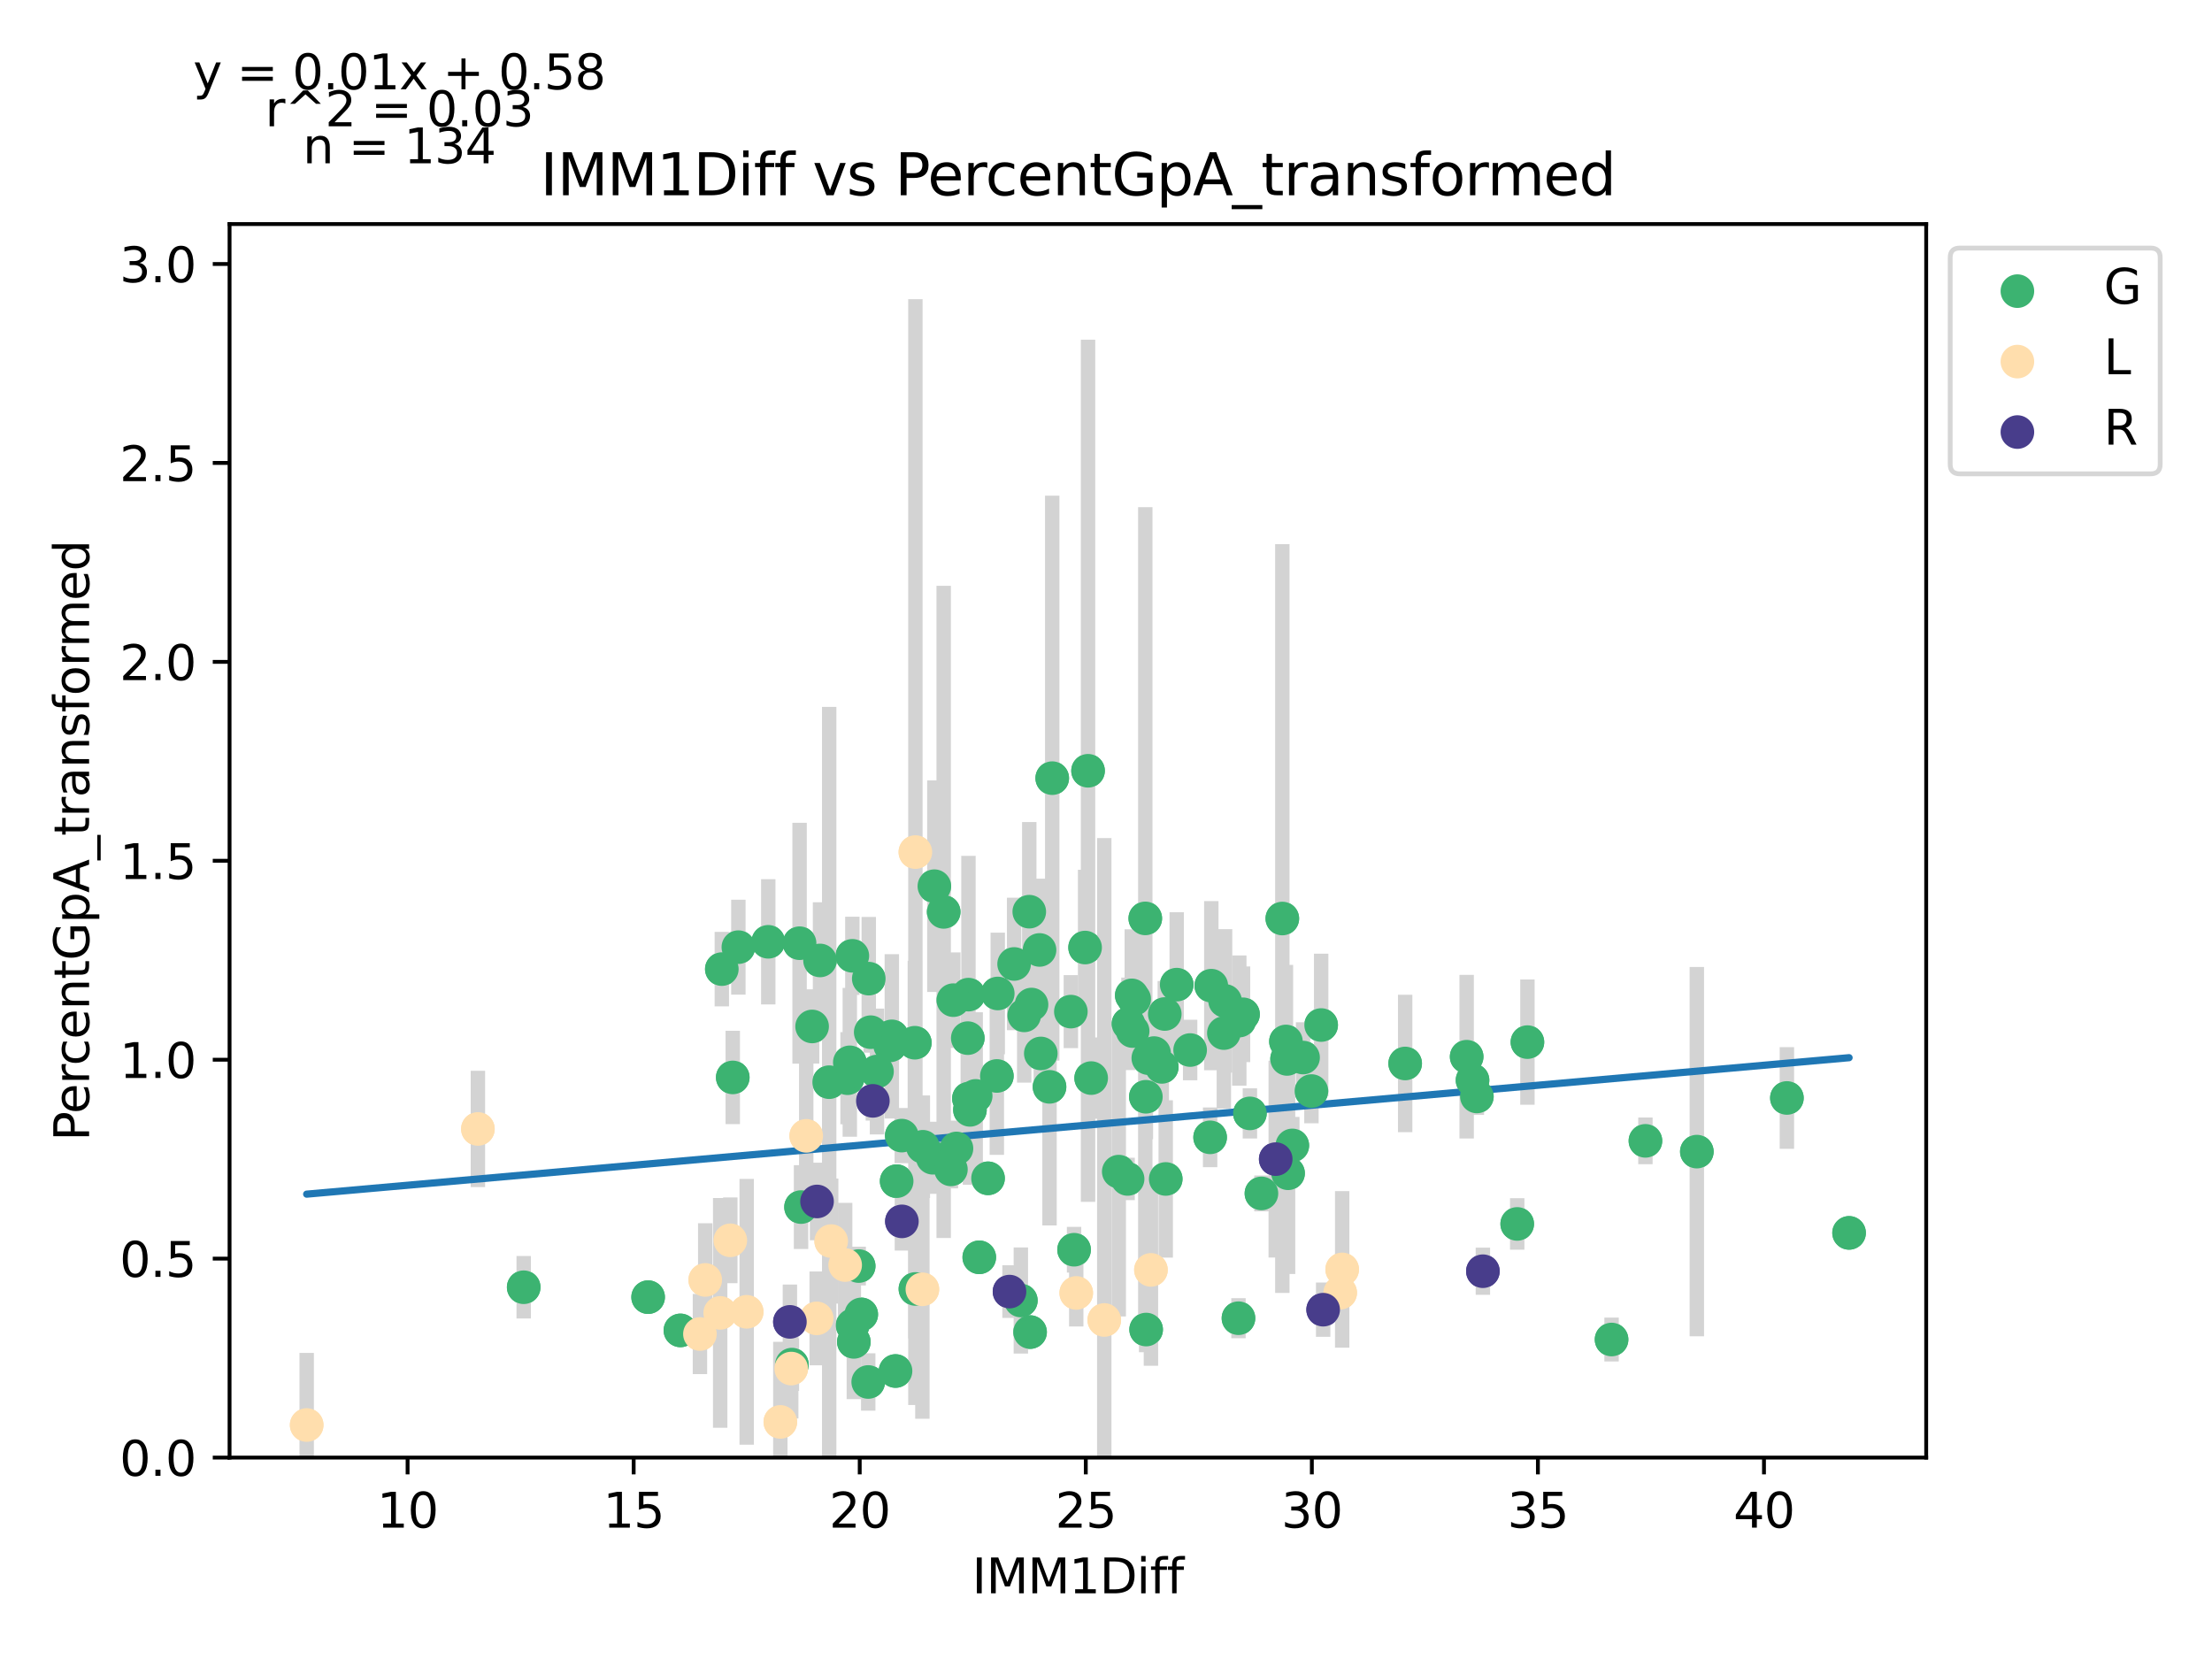 <?xml version="1.0" encoding="utf-8" standalone="no"?>
<!DOCTYPE svg PUBLIC "-//W3C//DTD SVG 1.1//EN"
  "http://www.w3.org/Graphics/SVG/1.1/DTD/svg11.dtd">
<svg xmlns:xlink="http://www.w3.org/1999/xlink" width="460.8pt" height="345.6pt" viewBox="0 0 460.8 345.6" xmlns="http://www.w3.org/2000/svg" version="1.1">
 <defs>
  <style type="text/css">*{stroke-linejoin: round; stroke-linecap: butt}</style>
 </defs>
 <g id="figure_1">
  <g id="patch_1">
   <path d="M 0 345.6 
L 460.8 345.6 
L 460.8 0 
L 0 0 
z
" style="fill: #ffffff"/>
  </g>
  <g id="axes_1">
   <g id="patch_2">
    <path d="M 47.821 303.64 
L 401.26 303.64 
L 401.26 46.676 
L 47.821 46.676 
z
" style="fill: #ffffff"/>
   </g>
   <g id="PathCollection_1">
    <defs>
     <path id="m35bf30b03f" d="M 0 3 
C 0.796 3 1.559 2.684 2.121 2.121 
C 2.684 1.559 3 0.796 3 0 
C 3 -0.796 2.684 -1.559 2.121 -2.121 
C 1.559 -2.684 0.796 -3 0 -3 
C -0.796 -3 -1.559 -2.684 -2.121 -2.121 
C -2.684 -1.559 -3 -0.796 -3 0 
C -3 0.796 -2.684 1.559 -2.121 2.121 
C -1.559 2.684 -0.796 3 0 3 
z
" style="stroke: #3cb371"/>
    </defs>
    <g clip-path="url(#ped19b5608e)">
     <use xlink:href="#m35bf30b03f" x="247.927" y="218.742" style="fill: #3cb371; stroke: #3cb371"/>
     <use xlink:href="#m35bf30b03f" x="262.78" y="248.611" style="fill: #3cb371; stroke: #3cb371"/>
     <use xlink:href="#m35bf30b03f" x="207.851" y="206.96" style="fill: #3cb371; stroke: #3cb371"/>
     <use xlink:href="#m35bf30b03f" x="268.121" y="220.595" style="fill: #3cb371; stroke: #3cb371"/>
     <use xlink:href="#m35bf30b03f" x="207.662" y="224.142" style="fill: #3cb371; stroke: #3cb371"/>
     <use xlink:href="#m35bf30b03f" x="242.643" y="211.234" style="fill: #3cb371; stroke: #3cb371"/>
     <use xlink:href="#m35bf30b03f" x="226.048" y="197.39" style="fill: #3cb371; stroke: #3cb371"/>
     <use xlink:href="#m35bf30b03f" x="269.213" y="238.611" style="fill: #3cb371; stroke: #3cb371"/>
     <use xlink:href="#m35bf30b03f" x="166.87" y="251.455" style="fill: #3cb371; stroke: #3cb371"/>
     <use xlink:href="#m35bf30b03f" x="218.635" y="226.412" style="fill: #3cb371; stroke: #3cb371"/>
     <use xlink:href="#m35bf30b03f" x="213.361" y="211.522" style="fill: #3cb371; stroke: #3cb371"/>
     <use xlink:href="#m35bf30b03f" x="316.062" y="254.967" style="fill: #3cb371; stroke: #3cb371"/>
     <use xlink:href="#m35bf30b03f" x="172.738" y="225.439" style="fill: #3cb371; stroke: #3cb371"/>
     <use xlink:href="#m35bf30b03f" x="255.208" y="208.51" style="fill: #3cb371; stroke: #3cb371"/>
     <use xlink:href="#m35bf30b03f" x="335.718" y="279.046" style="fill: #3cb371; stroke: #3cb371"/>
     <use xlink:href="#m35bf30b03f" x="190.577" y="217.22" style="fill: #3cb371; stroke: #3cb371"/>
     <use xlink:href="#m35bf30b03f" x="233.055" y="244.069" style="fill: #3cb371; stroke: #3cb371"/>
     <use xlink:href="#m35bf30b03f" x="271.455" y="220.307" style="fill: #3cb371; stroke: #3cb371"/>
     <use xlink:href="#m35bf30b03f" x="257.996" y="274.608" style="fill: #3cb371; stroke: #3cb371"/>
     <use xlink:href="#m35bf30b03f" x="201.747" y="207.2" style="fill: #3cb371; stroke: #3cb371"/>
     <use xlink:href="#m35bf30b03f" x="238.584" y="191.319" style="fill: #3cb371; stroke: #3cb371"/>
     <use xlink:href="#m35bf30b03f" x="242.022" y="222.253" style="fill: #3cb371; stroke: #3cb371"/>
     <use xlink:href="#m35bf30b03f" x="240.411" y="219.376" style="fill: #3cb371; stroke: #3cb371"/>
     <use xlink:href="#m35bf30b03f" x="235.956" y="214.792" style="fill: #3cb371; stroke: #3cb371"/>
     <use xlink:href="#m35bf30b03f" x="223.749" y="260.342" style="fill: #3cb371; stroke: #3cb371"/>
     <use xlink:href="#m35bf30b03f" x="242.841" y="245.599" style="fill: #3cb371; stroke: #3cb371"/>
     <use xlink:href="#m35bf30b03f" x="238.706" y="228.477" style="fill: #3cb371; stroke: #3cb371"/>
     <use xlink:href="#m35bf30b03f" x="258.947" y="211.294" style="fill: #3cb371; stroke: #3cb371"/>
     <use xlink:href="#m35bf30b03f" x="353.482" y="239.903" style="fill: #3cb371; stroke: #3cb371"/>
     <use xlink:href="#m35bf30b03f" x="260.379" y="231.941" style="fill: #3cb371; stroke: #3cb371"/>
     <use xlink:href="#m35bf30b03f" x="267.132" y="191.345" style="fill: #3cb371; stroke: #3cb371"/>
     <use xlink:href="#m35bf30b03f" x="254.953" y="215.211" style="fill: #3cb371; stroke: #3cb371"/>
     <use xlink:href="#m35bf30b03f" x="275.222" y="213.533" style="fill: #3cb371; stroke: #3cb371"/>
     <use xlink:href="#m35bf30b03f" x="194.316" y="241.185" style="fill: #3cb371; stroke: #3cb371"/>
     <use xlink:href="#m35bf30b03f" x="187.855" y="236.568" style="fill: #3cb371; stroke: #3cb371"/>
     <use xlink:href="#m35bf30b03f" x="273.197" y="227.285" style="fill: #3cb371; stroke: #3cb371"/>
     <use xlink:href="#m35bf30b03f" x="305.532" y="220.132" style="fill: #3cb371; stroke: #3cb371"/>
     <use xlink:href="#m35bf30b03f" x="245.13" y="205.118" style="fill: #3cb371; stroke: #3cb371"/>
     <use xlink:href="#m35bf30b03f" x="235.08" y="213.281" style="fill: #3cb371; stroke: #3cb371"/>
     <use xlink:href="#m35bf30b03f" x="234.901" y="245.596" style="fill: #3cb371; stroke: #3cb371"/>
     <use xlink:href="#m35bf30b03f" x="236.276" y="208.116" style="fill: #3cb371; stroke: #3cb371"/>
     <use xlink:href="#m35bf30b03f" x="177.871" y="279.539" style="fill: #3cb371; stroke: #3cb371"/>
     <use xlink:href="#m35bf30b03f" x="258.165" y="212.604" style="fill: #3cb371; stroke: #3cb371"/>
     <use xlink:href="#m35bf30b03f" x="385.195" y="256.832" style="fill: #3cb371; stroke: #3cb371"/>
     <use xlink:href="#m35bf30b03f" x="268.328" y="244.414" style="fill: #3cb371; stroke: #3cb371"/>
     <use xlink:href="#m35bf30b03f" x="164.968" y="284.272" style="fill: #3cb371; stroke: #3cb371"/>
     <use xlink:href="#m35bf30b03f" x="199.252" y="239.244" style="fill: #3cb371; stroke: #3cb371"/>
     <use xlink:href="#m35bf30b03f" x="306.756" y="225.03" style="fill: #3cb371; stroke: #3cb371"/>
     <use xlink:href="#m35bf30b03f" x="205.826" y="245.464" style="fill: #3cb371; stroke: #3cb371"/>
     <use xlink:href="#m35bf30b03f" x="252.335" y="205.335" style="fill: #3cb371; stroke: #3cb371"/>
     <use xlink:href="#m35bf30b03f" x="252.09" y="236.928" style="fill: #3cb371; stroke: #3cb371"/>
     <use xlink:href="#m35bf30b03f" x="226.66" y="160.567" style="fill: #3cb371; stroke: #3cb371"/>
     <use xlink:href="#m35bf30b03f" x="186.555" y="285.606" style="fill: #3cb371; stroke: #3cb371"/>
     <use xlink:href="#m35bf30b03f" x="267.885" y="216.956" style="fill: #3cb371; stroke: #3cb371"/>
     <use xlink:href="#m35bf30b03f" x="238.763" y="276.969" style="fill: #3cb371; stroke: #3cb371"/>
     <use xlink:href="#m35bf30b03f" x="292.722" y="221.542" style="fill: #3cb371; stroke: #3cb371"/>
     <use xlink:href="#m35bf30b03f" x="372.244" y="228.727" style="fill: #3cb371; stroke: #3cb371"/>
     <use xlink:href="#m35bf30b03f" x="239.215" y="220.432" style="fill: #3cb371; stroke: #3cb371"/>
     <use xlink:href="#m35bf30b03f" x="342.773" y="237.66" style="fill: #3cb371; stroke: #3cb371"/>
     <use xlink:href="#m35bf30b03f" x="203.254" y="228.295" style="fill: #3cb371; stroke: #3cb371"/>
     <use xlink:href="#m35bf30b03f" x="307.66" y="228.412" style="fill: #3cb371; stroke: #3cb371"/>
     <use xlink:href="#m35bf30b03f" x="235.768" y="207.35" style="fill: #3cb371; stroke: #3cb371"/>
     <use xlink:href="#m35bf30b03f" x="180.866" y="287.894" style="fill: #3cb371; stroke: #3cb371"/>
     <use xlink:href="#m35bf30b03f" x="318.19" y="217.092" style="fill: #3cb371; stroke: #3cb371"/>
     <use xlink:href="#m35bf30b03f" x="166.569" y="196.487" style="fill: #3cb371; stroke: #3cb371"/>
     <use xlink:href="#m35bf30b03f" x="182.694" y="223.22" style="fill: #3cb371; stroke: #3cb371"/>
     <use xlink:href="#m35bf30b03f" x="214.416" y="189.921" style="fill: #3cb371; stroke: #3cb371"/>
     <use xlink:href="#m35bf30b03f" x="214.887" y="209.264" style="fill: #3cb371; stroke: #3cb371"/>
     <use xlink:href="#m35bf30b03f" x="198.592" y="208.352" style="fill: #3cb371; stroke: #3cb371"/>
     <use xlink:href="#m35bf30b03f" x="177.56" y="199.115" style="fill: #3cb371; stroke: #3cb371"/>
     <use xlink:href="#m35bf30b03f" x="201.606" y="216.262" style="fill: #3cb371; stroke: #3cb371"/>
     <use xlink:href="#m35bf30b03f" x="181.384" y="215.024" style="fill: #3cb371; stroke: #3cb371"/>
     <use xlink:href="#m35bf30b03f" x="176.562" y="224.612" style="fill: #3cb371; stroke: #3cb371"/>
     <use xlink:href="#m35bf30b03f" x="170.826" y="200.077" style="fill: #3cb371; stroke: #3cb371"/>
     <use xlink:href="#m35bf30b03f" x="219.2" y="162.104" style="fill: #3cb371; stroke: #3cb371"/>
     <use xlink:href="#m35bf30b03f" x="177.033" y="221.302" style="fill: #3cb371; stroke: #3cb371"/>
     <use xlink:href="#m35bf30b03f" x="150.369" y="201.883" style="fill: #3cb371; stroke: #3cb371"/>
     <use xlink:href="#m35bf30b03f" x="202.058" y="231.205" style="fill: #3cb371; stroke: #3cb371"/>
     <use xlink:href="#m35bf30b03f" x="216.554" y="197.891" style="fill: #3cb371; stroke: #3cb371"/>
     <use xlink:href="#m35bf30b03f" x="227.31" y="224.586" style="fill: #3cb371; stroke: #3cb371"/>
     <use xlink:href="#m35bf30b03f" x="141.741" y="277.147" style="fill: #3cb371; stroke: #3cb371"/>
     <use xlink:href="#m35bf30b03f" x="194.646" y="184.612" style="fill: #3cb371; stroke: #3cb371"/>
     <use xlink:href="#m35bf30b03f" x="169.178" y="213.829" style="fill: #3cb371; stroke: #3cb371"/>
     <use xlink:href="#m35bf30b03f" x="211.26" y="200.811" style="fill: #3cb371; stroke: #3cb371"/>
     <use xlink:href="#m35bf30b03f" x="185.783" y="215.889" style="fill: #3cb371; stroke: #3cb371"/>
     <use xlink:href="#m35bf30b03f" x="135.016" y="270.219" style="fill: #3cb371; stroke: #3cb371"/>
     <use xlink:href="#m35bf30b03f" x="185.434" y="217.77" style="fill: #3cb371; stroke: #3cb371"/>
     <use xlink:href="#m35bf30b03f" x="223.081" y="210.739" style="fill: #3cb371; stroke: #3cb371"/>
     <use xlink:href="#m35bf30b03f" x="216.817" y="219.454" style="fill: #3cb371; stroke: #3cb371"/>
     <use xlink:href="#m35bf30b03f" x="180.979" y="203.869" style="fill: #3cb371; stroke: #3cb371"/>
     <use xlink:href="#m35bf30b03f" x="153.816" y="197.311" style="fill: #3cb371; stroke: #3cb371"/>
     <use xlink:href="#m35bf30b03f" x="196.586" y="189.964" style="fill: #3cb371; stroke: #3cb371"/>
     <use xlink:href="#m35bf30b03f" x="198.093" y="243.609" style="fill: #3cb371; stroke: #3cb371"/>
     <use xlink:href="#m35bf30b03f" x="109.096" y="268.157" style="fill: #3cb371; stroke: #3cb371"/>
     <use xlink:href="#m35bf30b03f" x="201.842" y="228.838" style="fill: #3cb371; stroke: #3cb371"/>
     <use xlink:href="#m35bf30b03f" x="160.042" y="196.195" style="fill: #3cb371; stroke: #3cb371"/>
     <use xlink:href="#m35bf30b03f" x="192.244" y="238.892" style="fill: #3cb371; stroke: #3cb371"/>
     <use xlink:href="#m35bf30b03f" x="178.879" y="263.744" style="fill: #3cb371; stroke: #3cb371"/>
     <use xlink:href="#m35bf30b03f" x="179.416" y="273.814" style="fill: #3cb371; stroke: #3cb371"/>
     <use xlink:href="#m35bf30b03f" x="177.617" y="276.09" style="fill: #3cb371; stroke: #3cb371"/>
     <use xlink:href="#m35bf30b03f" x="186.791" y="246.062" style="fill: #3cb371; stroke: #3cb371"/>
     <use xlink:href="#m35bf30b03f" x="203.999" y="261.919" style="fill: #3cb371; stroke: #3cb371"/>
     <use xlink:href="#m35bf30b03f" x="212.664" y="270.921" style="fill: #3cb371; stroke: #3cb371"/>
     <use xlink:href="#m35bf30b03f" x="214.585" y="277.496" style="fill: #3cb371; stroke: #3cb371"/>
     <use xlink:href="#m35bf30b03f" x="190.699" y="268.513" style="fill: #3cb371; stroke: #3cb371"/>
     <use xlink:href="#m35bf30b03f" x="152.648" y="224.447" style="fill: #3cb371; stroke: #3cb371"/>
    </g>
   </g>
   <g id="PathCollection_2">
    <defs>
     <path id="m1cf9d06b0a" d="M 0 3 
C 0.796 3 1.559 2.684 2.121 2.121 
C 2.684 1.559 3 0.796 3 0 
C 3 -0.796 2.684 -1.559 2.121 -2.121 
C 1.559 -2.684 0.796 -3 0 -3 
C -0.796 -3 -1.559 -2.684 -2.121 -2.121 
C -2.684 -1.559 -3 -0.796 -3 0 
C -3 0.796 -2.684 1.559 -2.121 2.121 
C -1.559 2.684 -0.796 3 0 3 
z
" style="stroke: #ffdead"/>
    </defs>
    <g clip-path="url(#ped19b5608e)">
     <use xlink:href="#m1cf9d06b0a" x="155.549" y="273.275" style="fill: #ffdead; stroke: #ffdead"/>
     <use xlink:href="#m1cf9d06b0a" x="146.912" y="266.635" style="fill: #ffdead; stroke: #ffdead"/>
     <use xlink:href="#m1cf9d06b0a" x="150.03" y="273.502" style="fill: #ffdead; stroke: #ffdead"/>
     <use xlink:href="#m1cf9d06b0a" x="170.129" y="274.641" style="fill: #ffdead; stroke: #ffdead"/>
     <use xlink:href="#m1cf9d06b0a" x="176.063" y="263.53" style="fill: #ffdead; stroke: #ffdead"/>
     <use xlink:href="#m1cf9d06b0a" x="239.761" y="264.542" style="fill: #ffdead; stroke: #ffdead"/>
     <use xlink:href="#m1cf9d06b0a" x="164.826" y="285.098" style="fill: #ffdead; stroke: #ffdead"/>
     <use xlink:href="#m1cf9d06b0a" x="145.81" y="277.899" style="fill: #ffdead; stroke: #ffdead"/>
     <use xlink:href="#m1cf9d06b0a" x="230.041" y="274.977" style="fill: #ffdead; stroke: #ffdead"/>
     <use xlink:href="#m1cf9d06b0a" x="167.953" y="236.617" style="fill: #ffdead; stroke: #ffdead"/>
     <use xlink:href="#m1cf9d06b0a" x="152.139" y="258.379" style="fill: #ffdead; stroke: #ffdead"/>
     <use xlink:href="#m1cf9d06b0a" x="63.887" y="296.856" style="fill: #ffdead; stroke: #ffdead"/>
     <use xlink:href="#m1cf9d06b0a" x="190.69" y="177.505" style="fill: #ffdead; stroke: #ffdead"/>
     <use xlink:href="#m1cf9d06b0a" x="173.152" y="258.541" style="fill: #ffdead; stroke: #ffdead"/>
     <use xlink:href="#m1cf9d06b0a" x="162.556" y="296.211" style="fill: #ffdead; stroke: #ffdead"/>
     <use xlink:href="#m1cf9d06b0a" x="279.188" y="269.3" style="fill: #ffdead; stroke: #ffdead"/>
     <use xlink:href="#m1cf9d06b0a" x="279.602" y="264.44" style="fill: #ffdead; stroke: #ffdead"/>
     <use xlink:href="#m1cf9d06b0a" x="192.15" y="268.588" style="fill: #ffdead; stroke: #ffdead"/>
     <use xlink:href="#m1cf9d06b0a" x="224.202" y="269.343" style="fill: #ffdead; stroke: #ffdead"/>
     <use xlink:href="#m1cf9d06b0a" x="99.555" y="235.182" style="fill: #ffdead; stroke: #ffdead"/>
    </g>
   </g>
   <g id="PathCollection_3">
    <defs>
     <path id="m984d96f320" d="M 0 3 
C 0.796 3 1.559 2.684 2.121 2.121 
C 2.684 1.559 3 0.796 3 0 
C 3 -0.796 2.684 -1.559 2.121 -2.121 
C 1.559 -2.684 0.796 -3 0 -3 
C -0.796 -3 -1.559 -2.684 -2.121 -2.121 
C -2.684 -1.559 -3 -0.796 -3 0 
C -3 0.796 -2.684 1.559 -2.121 2.121 
C -1.559 2.684 -0.796 3 0 3 
z
" style="stroke: #483d8b"/>
    </defs>
    <g clip-path="url(#ped19b5608e)">
     <use xlink:href="#m984d96f320" x="275.637" y="272.832" style="fill: #483d8b; stroke: #483d8b"/>
     <use xlink:href="#m984d96f320" x="170.204" y="250.287" style="fill: #483d8b; stroke: #483d8b"/>
     <use xlink:href="#m984d96f320" x="308.913" y="264.818" style="fill: #483d8b; stroke: #483d8b"/>
     <use xlink:href="#m984d96f320" x="164.553" y="275.37" style="fill: #483d8b; stroke: #483d8b"/>
     <use xlink:href="#m984d96f320" x="265.757" y="241.467" style="fill: #483d8b; stroke: #483d8b"/>
     <use xlink:href="#m984d96f320" x="210.3" y="269.062" style="fill: #483d8b; stroke: #483d8b"/>
     <use xlink:href="#m984d96f320" x="187.883" y="254.434" style="fill: #483d8b; stroke: #483d8b"/>
     <use xlink:href="#m984d96f320" x="181.836" y="229.33" style="fill: #483d8b; stroke: #483d8b"/>
    </g>
   </g>
   <g id="matplotlib.axis_1">
    <g id="xtick_1">
     <g id="line2d_1">
      <defs>
       <path id="m209ed60340" d="M 0 0 
L 0 3.5 
" style="stroke: #000000; stroke-width: 0.8"/>
      </defs>
      <g>
       <use xlink:href="#m209ed60340" x="84.909" y="303.64" style="stroke: #000000; stroke-width: 0.8"/>
      </g>
     </g>
     <g id="text_1">
      <!-- 10 -->
      <g transform="translate(78.547 318.238)scale(0.1 -0.1)">
       <defs>
        <path id="DejaVuSans-31" d="M 794 531 
L 1825 531 
L 1825 4091 
L 703 3866 
L 703 4441 
L 1819 4666 
L 2450 4666 
L 2450 531 
L 3481 531 
L 3481 0 
L 794 0 
L 794 531 
z
" transform="scale(0.016)"/>
        <path id="DejaVuSans-30" d="M 2034 4250 
Q 1547 4250 1301 3770 
Q 1056 3291 1056 2328 
Q 1056 1369 1301 889 
Q 1547 409 2034 409 
Q 2525 409 2770 889 
Q 3016 1369 3016 2328 
Q 3016 3291 2770 3770 
Q 2525 4250 2034 4250 
z
M 2034 4750 
Q 2819 4750 3233 4129 
Q 3647 3509 3647 2328 
Q 3647 1150 3233 529 
Q 2819 -91 2034 -91 
Q 1250 -91 836 529 
Q 422 1150 422 2328 
Q 422 3509 836 4129 
Q 1250 4750 2034 4750 
z
" transform="scale(0.016)"/>
       </defs>
       <use xlink:href="#DejaVuSans-31"/>
       <use xlink:href="#DejaVuSans-30" x="63.623"/>
      </g>
     </g>
    </g>
    <g id="xtick_2">
     <g id="line2d_2">
      <g>
       <use xlink:href="#m209ed60340" x="132.002" y="303.64" style="stroke: #000000; stroke-width: 0.8"/>
      </g>
     </g>
     <g id="text_2">
      <!-- 15 -->
      <g transform="translate(125.64 318.238)scale(0.1 -0.1)">
       <defs>
        <path id="DejaVuSans-35" d="M 691 4666 
L 3169 4666 
L 3169 4134 
L 1269 4134 
L 1269 2991 
Q 1406 3038 1543 3061 
Q 1681 3084 1819 3084 
Q 2600 3084 3056 2656 
Q 3513 2228 3513 1497 
Q 3513 744 3044 326 
Q 2575 -91 1722 -91 
Q 1428 -91 1123 -41 
Q 819 9 494 109 
L 494 744 
Q 775 591 1075 516 
Q 1375 441 1709 441 
Q 2250 441 2565 725 
Q 2881 1009 2881 1497 
Q 2881 1984 2565 2268 
Q 2250 2553 1709 2553 
Q 1456 2553 1204 2497 
Q 953 2441 691 2322 
L 691 4666 
z
" transform="scale(0.016)"/>
       </defs>
       <use xlink:href="#DejaVuSans-31"/>
       <use xlink:href="#DejaVuSans-35" x="63.623"/>
      </g>
     </g>
    </g>
    <g id="xtick_3">
     <g id="line2d_3">
      <g>
       <use xlink:href="#m209ed60340" x="179.096" y="303.64" style="stroke: #000000; stroke-width: 0.8"/>
      </g>
     </g>
     <g id="text_3">
      <!-- 20 -->
      <g transform="translate(172.733 318.238)scale(0.1 -0.1)">
       <defs>
        <path id="DejaVuSans-32" d="M 1228 531 
L 3431 531 
L 3431 0 
L 469 0 
L 469 531 
Q 828 903 1448 1529 
Q 2069 2156 2228 2338 
Q 2531 2678 2651 2914 
Q 2772 3150 2772 3378 
Q 2772 3750 2511 3984 
Q 2250 4219 1831 4219 
Q 1534 4219 1204 4116 
Q 875 4013 500 3803 
L 500 4441 
Q 881 4594 1212 4672 
Q 1544 4750 1819 4750 
Q 2544 4750 2975 4387 
Q 3406 4025 3406 3419 
Q 3406 3131 3298 2873 
Q 3191 2616 2906 2266 
Q 2828 2175 2409 1742 
Q 1991 1309 1228 531 
z
" transform="scale(0.016)"/>
       </defs>
       <use xlink:href="#DejaVuSans-32"/>
       <use xlink:href="#DejaVuSans-30" x="63.623"/>
      </g>
     </g>
    </g>
    <g id="xtick_4">
     <g id="line2d_4">
      <g>
       <use xlink:href="#m209ed60340" x="226.189" y="303.64" style="stroke: #000000; stroke-width: 0.8"/>
      </g>
     </g>
     <g id="text_4">
      <!-- 25 -->
      <g transform="translate(219.826 318.238)scale(0.1 -0.1)">
       <use xlink:href="#DejaVuSans-32"/>
       <use xlink:href="#DejaVuSans-35" x="63.623"/>
      </g>
     </g>
    </g>
    <g id="xtick_5">
     <g id="line2d_5">
      <g>
       <use xlink:href="#m209ed60340" x="273.282" y="303.64" style="stroke: #000000; stroke-width: 0.8"/>
      </g>
     </g>
     <g id="text_5">
      <!-- 30 -->
      <g transform="translate(266.92 318.238)scale(0.1 -0.1)">
       <defs>
        <path id="DejaVuSans-33" d="M 2597 2516 
Q 3050 2419 3304 2112 
Q 3559 1806 3559 1356 
Q 3559 666 3084 287 
Q 2609 -91 1734 -91 
Q 1441 -91 1130 -33 
Q 819 25 488 141 
L 488 750 
Q 750 597 1062 519 
Q 1375 441 1716 441 
Q 2309 441 2620 675 
Q 2931 909 2931 1356 
Q 2931 1769 2642 2001 
Q 2353 2234 1838 2234 
L 1294 2234 
L 1294 2753 
L 1863 2753 
Q 2328 2753 2575 2939 
Q 2822 3125 2822 3475 
Q 2822 3834 2567 4026 
Q 2313 4219 1838 4219 
Q 1578 4219 1281 4162 
Q 984 4106 628 3988 
L 628 4550 
Q 988 4650 1302 4700 
Q 1616 4750 1894 4750 
Q 2613 4750 3031 4423 
Q 3450 4097 3450 3541 
Q 3450 3153 3228 2886 
Q 3006 2619 2597 2516 
z
" transform="scale(0.016)"/>
       </defs>
       <use xlink:href="#DejaVuSans-33"/>
       <use xlink:href="#DejaVuSans-30" x="63.623"/>
      </g>
     </g>
    </g>
    <g id="xtick_6">
     <g id="line2d_6">
      <g>
       <use xlink:href="#m209ed60340" x="320.375" y="303.64" style="stroke: #000000; stroke-width: 0.8"/>
      </g>
     </g>
     <g id="text_6">
      <!-- 35 -->
      <g transform="translate(314.013 318.238)scale(0.1 -0.1)">
       <use xlink:href="#DejaVuSans-33"/>
       <use xlink:href="#DejaVuSans-35" x="63.623"/>
      </g>
     </g>
    </g>
    <g id="xtick_7">
     <g id="line2d_7">
      <g>
       <use xlink:href="#m209ed60340" x="367.469" y="303.64" style="stroke: #000000; stroke-width: 0.8"/>
      </g>
     </g>
     <g id="text_7">
      <!-- 40 -->
      <g transform="translate(361.106 318.238)scale(0.1 -0.1)">
       <defs>
        <path id="DejaVuSans-34" d="M 2419 4116 
L 825 1625 
L 2419 1625 
L 2419 4116 
z
M 2253 4666 
L 3047 4666 
L 3047 1625 
L 3713 1625 
L 3713 1100 
L 3047 1100 
L 3047 0 
L 2419 0 
L 2419 1100 
L 313 1100 
L 313 1709 
L 2253 4666 
z
" transform="scale(0.016)"/>
       </defs>
       <use xlink:href="#DejaVuSans-34"/>
       <use xlink:href="#DejaVuSans-30" x="63.623"/>
      </g>
     </g>
    </g>
    <g id="text_8">
     <!-- IMM1Diff -->
     <g transform="translate(202.497 331.917)scale(0.1 -0.1)">
      <defs>
       <path id="DejaVuSans-49" d="M 628 4666 
L 1259 4666 
L 1259 0 
L 628 0 
L 628 4666 
z
" transform="scale(0.016)"/>
       <path id="DejaVuSans-4d" d="M 628 4666 
L 1569 4666 
L 2759 1491 
L 3956 4666 
L 4897 4666 
L 4897 0 
L 4281 0 
L 4281 4097 
L 3078 897 
L 2444 897 
L 1241 4097 
L 1241 0 
L 628 0 
L 628 4666 
z
" transform="scale(0.016)"/>
       <path id="DejaVuSans-44" d="M 1259 4147 
L 1259 519 
L 2022 519 
Q 2988 519 3436 956 
Q 3884 1394 3884 2338 
Q 3884 3275 3436 3711 
Q 2988 4147 2022 4147 
L 1259 4147 
z
M 628 4666 
L 1925 4666 
Q 3281 4666 3915 4102 
Q 4550 3538 4550 2338 
Q 4550 1131 3912 565 
Q 3275 0 1925 0 
L 628 0 
L 628 4666 
z
" transform="scale(0.016)"/>
       <path id="DejaVuSans-69" d="M 603 3500 
L 1178 3500 
L 1178 0 
L 603 0 
L 603 3500 
z
M 603 4863 
L 1178 4863 
L 1178 4134 
L 603 4134 
L 603 4863 
z
" transform="scale(0.016)"/>
       <path id="DejaVuSans-66" d="M 2375 4863 
L 2375 4384 
L 1825 4384 
Q 1516 4384 1395 4259 
Q 1275 4134 1275 3809 
L 1275 3500 
L 2222 3500 
L 2222 3053 
L 1275 3053 
L 1275 0 
L 697 0 
L 697 3053 
L 147 3053 
L 147 3500 
L 697 3500 
L 697 3744 
Q 697 4328 969 4595 
Q 1241 4863 1831 4863 
L 2375 4863 
z
" transform="scale(0.016)"/>
      </defs>
      <use xlink:href="#DejaVuSans-49"/>
      <use xlink:href="#DejaVuSans-4d" x="29.492"/>
      <use xlink:href="#DejaVuSans-4d" x="115.771"/>
      <use xlink:href="#DejaVuSans-31" x="202.051"/>
      <use xlink:href="#DejaVuSans-44" x="265.674"/>
      <use xlink:href="#DejaVuSans-69" x="342.676"/>
      <use xlink:href="#DejaVuSans-66" x="370.459"/>
      <use xlink:href="#DejaVuSans-66" x="405.664"/>
     </g>
    </g>
   </g>
   <g id="matplotlib.axis_2">
    <g id="ytick_1">
     <g id="line2d_8">
      <defs>
       <path id="md87e28cc5d" d="M 0 0 
L -3.5 0 
" style="stroke: #000000; stroke-width: 0.8"/>
      </defs>
      <g>
       <use xlink:href="#md87e28cc5d" x="47.821" y="303.64" style="stroke: #000000; stroke-width: 0.8"/>
      </g>
     </g>
     <g id="text_9">
      <!-- 0.0 -->
      <g transform="translate(24.918 307.439)scale(0.1 -0.1)">
       <defs>
        <path id="DejaVuSans-2e" d="M 684 794 
L 1344 794 
L 1344 0 
L 684 0 
L 684 794 
z
" transform="scale(0.016)"/>
       </defs>
       <use xlink:href="#DejaVuSans-30"/>
       <use xlink:href="#DejaVuSans-2e" x="63.623"/>
       <use xlink:href="#DejaVuSans-30" x="95.41"/>
      </g>
     </g>
    </g>
    <g id="ytick_2">
     <g id="line2d_9">
      <g>
       <use xlink:href="#md87e28cc5d" x="47.821" y="262.199" style="stroke: #000000; stroke-width: 0.8"/>
      </g>
     </g>
     <g id="text_10">
      <!-- 0.5 -->
      <g transform="translate(24.918 265.998)scale(0.1 -0.1)">
       <use xlink:href="#DejaVuSans-30"/>
       <use xlink:href="#DejaVuSans-2e" x="63.623"/>
       <use xlink:href="#DejaVuSans-35" x="95.41"/>
      </g>
     </g>
    </g>
    <g id="ytick_3">
     <g id="line2d_10">
      <g>
       <use xlink:href="#md87e28cc5d" x="47.821" y="220.758" style="stroke: #000000; stroke-width: 0.8"/>
      </g>
     </g>
     <g id="text_11">
      <!-- 1.0 -->
      <g transform="translate(24.918 224.557)scale(0.1 -0.1)">
       <use xlink:href="#DejaVuSans-31"/>
       <use xlink:href="#DejaVuSans-2e" x="63.623"/>
       <use xlink:href="#DejaVuSans-30" x="95.41"/>
      </g>
     </g>
    </g>
    <g id="ytick_4">
     <g id="line2d_11">
      <g>
       <use xlink:href="#md87e28cc5d" x="47.821" y="179.317" style="stroke: #000000; stroke-width: 0.8"/>
      </g>
     </g>
     <g id="text_12">
      <!-- 1.5 -->
      <g transform="translate(24.918 183.116)scale(0.1 -0.1)">
       <use xlink:href="#DejaVuSans-31"/>
       <use xlink:href="#DejaVuSans-2e" x="63.623"/>
       <use xlink:href="#DejaVuSans-35" x="95.41"/>
      </g>
     </g>
    </g>
    <g id="ytick_5">
     <g id="line2d_12">
      <g>
       <use xlink:href="#md87e28cc5d" x="47.821" y="137.876" style="stroke: #000000; stroke-width: 0.8"/>
      </g>
     </g>
     <g id="text_13">
      <!-- 2.0 -->
      <g transform="translate(24.918 141.675)scale(0.1 -0.1)">
       <use xlink:href="#DejaVuSans-32"/>
       <use xlink:href="#DejaVuSans-2e" x="63.623"/>
       <use xlink:href="#DejaVuSans-30" x="95.41"/>
      </g>
     </g>
    </g>
    <g id="ytick_6">
     <g id="line2d_13">
      <g>
       <use xlink:href="#md87e28cc5d" x="47.821" y="96.435" style="stroke: #000000; stroke-width: 0.8"/>
      </g>
     </g>
     <g id="text_14">
      <!-- 2.5 -->
      <g transform="translate(24.918 100.234)scale(0.1 -0.1)">
       <use xlink:href="#DejaVuSans-32"/>
       <use xlink:href="#DejaVuSans-2e" x="63.623"/>
       <use xlink:href="#DejaVuSans-35" x="95.41"/>
      </g>
     </g>
    </g>
    <g id="ytick_7">
     <g id="line2d_14">
      <g>
       <use xlink:href="#md87e28cc5d" x="47.821" y="54.994" style="stroke: #000000; stroke-width: 0.8"/>
      </g>
     </g>
     <g id="text_15">
      <!-- 3.0 -->
      <g transform="translate(24.918 58.793)scale(0.1 -0.1)">
       <use xlink:href="#DejaVuSans-33"/>
       <use xlink:href="#DejaVuSans-2e" x="63.623"/>
       <use xlink:href="#DejaVuSans-30" x="95.41"/>
      </g>
     </g>
    </g>
    <g id="text_16">
     <!-- PercentGpA_transformed -->
     <g transform="translate(18.56 237.696)rotate(-90)scale(0.1 -0.1)">
      <defs>
       <path id="DejaVuSans-50" d="M 1259 4147 
L 1259 2394 
L 2053 2394 
Q 2494 2394 2734 2622 
Q 2975 2850 2975 3272 
Q 2975 3691 2734 3919 
Q 2494 4147 2053 4147 
L 1259 4147 
z
M 628 4666 
L 2053 4666 
Q 2838 4666 3239 4311 
Q 3641 3956 3641 3272 
Q 3641 2581 3239 2228 
Q 2838 1875 2053 1875 
L 1259 1875 
L 1259 0 
L 628 0 
L 628 4666 
z
" transform="scale(0.016)"/>
       <path id="DejaVuSans-65" d="M 3597 1894 
L 3597 1613 
L 953 1613 
Q 991 1019 1311 708 
Q 1631 397 2203 397 
Q 2534 397 2845 478 
Q 3156 559 3463 722 
L 3463 178 
Q 3153 47 2828 -22 
Q 2503 -91 2169 -91 
Q 1331 -91 842 396 
Q 353 884 353 1716 
Q 353 2575 817 3079 
Q 1281 3584 2069 3584 
Q 2775 3584 3186 3129 
Q 3597 2675 3597 1894 
z
M 3022 2063 
Q 3016 2534 2758 2815 
Q 2500 3097 2075 3097 
Q 1594 3097 1305 2825 
Q 1016 2553 972 2059 
L 3022 2063 
z
" transform="scale(0.016)"/>
       <path id="DejaVuSans-72" d="M 2631 2963 
Q 2534 3019 2420 3045 
Q 2306 3072 2169 3072 
Q 1681 3072 1420 2755 
Q 1159 2438 1159 1844 
L 1159 0 
L 581 0 
L 581 3500 
L 1159 3500 
L 1159 2956 
Q 1341 3275 1631 3429 
Q 1922 3584 2338 3584 
Q 2397 3584 2469 3576 
Q 2541 3569 2628 3553 
L 2631 2963 
z
" transform="scale(0.016)"/>
       <path id="DejaVuSans-63" d="M 3122 3366 
L 3122 2828 
Q 2878 2963 2633 3030 
Q 2388 3097 2138 3097 
Q 1578 3097 1268 2742 
Q 959 2388 959 1747 
Q 959 1106 1268 751 
Q 1578 397 2138 397 
Q 2388 397 2633 464 
Q 2878 531 3122 666 
L 3122 134 
Q 2881 22 2623 -34 
Q 2366 -91 2075 -91 
Q 1284 -91 818 406 
Q 353 903 353 1747 
Q 353 2603 823 3093 
Q 1294 3584 2113 3584 
Q 2378 3584 2631 3529 
Q 2884 3475 3122 3366 
z
" transform="scale(0.016)"/>
       <path id="DejaVuSans-6e" d="M 3513 2113 
L 3513 0 
L 2938 0 
L 2938 2094 
Q 2938 2591 2744 2837 
Q 2550 3084 2163 3084 
Q 1697 3084 1428 2787 
Q 1159 2491 1159 1978 
L 1159 0 
L 581 0 
L 581 3500 
L 1159 3500 
L 1159 2956 
Q 1366 3272 1645 3428 
Q 1925 3584 2291 3584 
Q 2894 3584 3203 3211 
Q 3513 2838 3513 2113 
z
" transform="scale(0.016)"/>
       <path id="DejaVuSans-74" d="M 1172 4494 
L 1172 3500 
L 2356 3500 
L 2356 3053 
L 1172 3053 
L 1172 1153 
Q 1172 725 1289 603 
Q 1406 481 1766 481 
L 2356 481 
L 2356 0 
L 1766 0 
Q 1100 0 847 248 
Q 594 497 594 1153 
L 594 3053 
L 172 3053 
L 172 3500 
L 594 3500 
L 594 4494 
L 1172 4494 
z
" transform="scale(0.016)"/>
       <path id="DejaVuSans-47" d="M 3809 666 
L 3809 1919 
L 2778 1919 
L 2778 2438 
L 4434 2438 
L 4434 434 
Q 4069 175 3628 42 
Q 3188 -91 2688 -91 
Q 1594 -91 976 548 
Q 359 1188 359 2328 
Q 359 3472 976 4111 
Q 1594 4750 2688 4750 
Q 3144 4750 3555 4637 
Q 3966 4525 4313 4306 
L 4313 3634 
Q 3963 3931 3569 4081 
Q 3175 4231 2741 4231 
Q 1884 4231 1454 3753 
Q 1025 3275 1025 2328 
Q 1025 1384 1454 906 
Q 1884 428 2741 428 
Q 3075 428 3337 486 
Q 3600 544 3809 666 
z
" transform="scale(0.016)"/>
       <path id="DejaVuSans-70" d="M 1159 525 
L 1159 -1331 
L 581 -1331 
L 581 3500 
L 1159 3500 
L 1159 2969 
Q 1341 3281 1617 3432 
Q 1894 3584 2278 3584 
Q 2916 3584 3314 3078 
Q 3713 2572 3713 1747 
Q 3713 922 3314 415 
Q 2916 -91 2278 -91 
Q 1894 -91 1617 61 
Q 1341 213 1159 525 
z
M 3116 1747 
Q 3116 2381 2855 2742 
Q 2594 3103 2138 3103 
Q 1681 3103 1420 2742 
Q 1159 2381 1159 1747 
Q 1159 1113 1420 752 
Q 1681 391 2138 391 
Q 2594 391 2855 752 
Q 3116 1113 3116 1747 
z
" transform="scale(0.016)"/>
       <path id="DejaVuSans-41" d="M 2188 4044 
L 1331 1722 
L 3047 1722 
L 2188 4044 
z
M 1831 4666 
L 2547 4666 
L 4325 0 
L 3669 0 
L 3244 1197 
L 1141 1197 
L 716 0 
L 50 0 
L 1831 4666 
z
" transform="scale(0.016)"/>
       <path id="DejaVuSans-5f" d="M 3263 -1063 
L 3263 -1509 
L -63 -1509 
L -63 -1063 
L 3263 -1063 
z
" transform="scale(0.016)"/>
       <path id="DejaVuSans-61" d="M 2194 1759 
Q 1497 1759 1228 1600 
Q 959 1441 959 1056 
Q 959 750 1161 570 
Q 1363 391 1709 391 
Q 2188 391 2477 730 
Q 2766 1069 2766 1631 
L 2766 1759 
L 2194 1759 
z
M 3341 1997 
L 3341 0 
L 2766 0 
L 2766 531 
Q 2569 213 2275 61 
Q 1981 -91 1556 -91 
Q 1019 -91 701 211 
Q 384 513 384 1019 
Q 384 1609 779 1909 
Q 1175 2209 1959 2209 
L 2766 2209 
L 2766 2266 
Q 2766 2663 2505 2880 
Q 2244 3097 1772 3097 
Q 1472 3097 1187 3025 
Q 903 2953 641 2809 
L 641 3341 
Q 956 3463 1253 3523 
Q 1550 3584 1831 3584 
Q 2591 3584 2966 3190 
Q 3341 2797 3341 1997 
z
" transform="scale(0.016)"/>
       <path id="DejaVuSans-73" d="M 2834 3397 
L 2834 2853 
Q 2591 2978 2328 3040 
Q 2066 3103 1784 3103 
Q 1356 3103 1142 2972 
Q 928 2841 928 2578 
Q 928 2378 1081 2264 
Q 1234 2150 1697 2047 
L 1894 2003 
Q 2506 1872 2764 1633 
Q 3022 1394 3022 966 
Q 3022 478 2636 193 
Q 2250 -91 1575 -91 
Q 1294 -91 989 -36 
Q 684 19 347 128 
L 347 722 
Q 666 556 975 473 
Q 1284 391 1588 391 
Q 1994 391 2212 530 
Q 2431 669 2431 922 
Q 2431 1156 2273 1281 
Q 2116 1406 1581 1522 
L 1381 1569 
Q 847 1681 609 1914 
Q 372 2147 372 2553 
Q 372 3047 722 3315 
Q 1072 3584 1716 3584 
Q 2034 3584 2315 3537 
Q 2597 3491 2834 3397 
z
" transform="scale(0.016)"/>
       <path id="DejaVuSans-6f" d="M 1959 3097 
Q 1497 3097 1228 2736 
Q 959 2375 959 1747 
Q 959 1119 1226 758 
Q 1494 397 1959 397 
Q 2419 397 2687 759 
Q 2956 1122 2956 1747 
Q 2956 2369 2687 2733 
Q 2419 3097 1959 3097 
z
M 1959 3584 
Q 2709 3584 3137 3096 
Q 3566 2609 3566 1747 
Q 3566 888 3137 398 
Q 2709 -91 1959 -91 
Q 1206 -91 779 398 
Q 353 888 353 1747 
Q 353 2609 779 3096 
Q 1206 3584 1959 3584 
z
" transform="scale(0.016)"/>
       <path id="DejaVuSans-6d" d="M 3328 2828 
Q 3544 3216 3844 3400 
Q 4144 3584 4550 3584 
Q 5097 3584 5394 3201 
Q 5691 2819 5691 2113 
L 5691 0 
L 5113 0 
L 5113 2094 
Q 5113 2597 4934 2840 
Q 4756 3084 4391 3084 
Q 3944 3084 3684 2787 
Q 3425 2491 3425 1978 
L 3425 0 
L 2847 0 
L 2847 2094 
Q 2847 2600 2669 2842 
Q 2491 3084 2119 3084 
Q 1678 3084 1418 2786 
Q 1159 2488 1159 1978 
L 1159 0 
L 581 0 
L 581 3500 
L 1159 3500 
L 1159 2956 
Q 1356 3278 1631 3431 
Q 1906 3584 2284 3584 
Q 2666 3584 2933 3390 
Q 3200 3197 3328 2828 
z
" transform="scale(0.016)"/>
       <path id="DejaVuSans-64" d="M 2906 2969 
L 2906 4863 
L 3481 4863 
L 3481 0 
L 2906 0 
L 2906 525 
Q 2725 213 2448 61 
Q 2172 -91 1784 -91 
Q 1150 -91 751 415 
Q 353 922 353 1747 
Q 353 2572 751 3078 
Q 1150 3584 1784 3584 
Q 2172 3584 2448 3432 
Q 2725 3281 2906 2969 
z
M 947 1747 
Q 947 1113 1208 752 
Q 1469 391 1925 391 
Q 2381 391 2643 752 
Q 2906 1113 2906 1747 
Q 2906 2381 2643 2742 
Q 2381 3103 1925 3103 
Q 1469 3103 1208 2742 
Q 947 2381 947 1747 
z
" transform="scale(0.016)"/>
      </defs>
      <use xlink:href="#DejaVuSans-50"/>
      <use xlink:href="#DejaVuSans-65" x="56.678"/>
      <use xlink:href="#DejaVuSans-72" x="118.201"/>
      <use xlink:href="#DejaVuSans-63" x="157.064"/>
      <use xlink:href="#DejaVuSans-65" x="212.045"/>
      <use xlink:href="#DejaVuSans-6e" x="273.568"/>
      <use xlink:href="#DejaVuSans-74" x="336.947"/>
      <use xlink:href="#DejaVuSans-47" x="376.156"/>
      <use xlink:href="#DejaVuSans-70" x="453.646"/>
      <use xlink:href="#DejaVuSans-41" x="517.123"/>
      <use xlink:href="#DejaVuSans-5f" x="585.531"/>
      <use xlink:href="#DejaVuSans-74" x="635.531"/>
      <use xlink:href="#DejaVuSans-72" x="674.74"/>
      <use xlink:href="#DejaVuSans-61" x="715.854"/>
      <use xlink:href="#DejaVuSans-6e" x="777.133"/>
      <use xlink:href="#DejaVuSans-73" x="840.512"/>
      <use xlink:href="#DejaVuSans-66" x="892.611"/>
      <use xlink:href="#DejaVuSans-6f" x="927.816"/>
      <use xlink:href="#DejaVuSans-72" x="988.998"/>
      <use xlink:href="#DejaVuSans-6d" x="1028.361"/>
      <use xlink:href="#DejaVuSans-65" x="1125.773"/>
      <use xlink:href="#DejaVuSans-64" x="1187.297"/>
     </g>
    </g>
   </g>
   <g id="LineCollection_1">
    <path d="M 247.927 225.048 
L 247.927 212.435 
" clip-path="url(#ped19b5608e)" style="fill: none; stroke: #d3d3d3; stroke-width: 3"/>
    <path d="M 262.78 252.349 
L 262.78 244.874 
" clip-path="url(#ped19b5608e)" style="fill: none; stroke: #d3d3d3; stroke-width: 3"/>
    <path d="M 207.851 219.631 
L 207.851 194.289 
" clip-path="url(#ped19b5608e)" style="fill: none; stroke: #d3d3d3; stroke-width: 3"/>
    <path d="M 268.121 226.497 
L 268.121 214.693 
" clip-path="url(#ped19b5608e)" style="fill: none; stroke: #d3d3d3; stroke-width: 3"/>
    <path d="M 207.662 240.58 
L 207.662 207.704 
" clip-path="url(#ped19b5608e)" style="fill: none; stroke: #d3d3d3; stroke-width: 3"/>
    <path d="M 242.643 218.106 
L 242.643 204.362 
" clip-path="url(#ped19b5608e)" style="fill: none; stroke: #d3d3d3; stroke-width: 3"/>
    <path d="M 226.048 213.598 
L 226.048 181.182 
" clip-path="url(#ped19b5608e)" style="fill: none; stroke: #d3d3d3; stroke-width: 3"/>
    <path d="M 269.213 244.547 
L 269.213 232.675 
" clip-path="url(#ped19b5608e)" style="fill: none; stroke: #d3d3d3; stroke-width: 3"/>
    <path d="M 166.87 260.189 
L 166.87 242.721 
" clip-path="url(#ped19b5608e)" style="fill: none; stroke: #d3d3d3; stroke-width: 3"/>
    <path d="M 218.635 255.279 
L 218.635 197.546 
" clip-path="url(#ped19b5608e)" style="fill: none; stroke: #d3d3d3; stroke-width: 3"/>
    <path d="M 213.361 225.535 
L 213.361 197.509 
" clip-path="url(#ped19b5608e)" style="fill: none; stroke: #d3d3d3; stroke-width: 3"/>
    <path d="M 316.062 260.329 
L 316.062 249.605 
" clip-path="url(#ped19b5608e)" style="fill: none; stroke: #d3d3d3; stroke-width: 3"/>
    <path d="M 172.738 303.624 
L 172.738 147.254 
" clip-path="url(#ped19b5608e)" style="fill: none; stroke: #d3d3d3; stroke-width: 3"/>
    <path d="M 255.208 223.455 
L 255.208 193.564 
" clip-path="url(#ped19b5608e)" style="fill: none; stroke: #d3d3d3; stroke-width: 3"/>
    <path d="M 335.718 283.619 
L 335.718 274.473 
" clip-path="url(#ped19b5608e)" style="fill: none; stroke: #d3d3d3; stroke-width: 3"/>
    <path d="M 190.577 234.269 
L 190.577 200.171 
" clip-path="url(#ped19b5608e)" style="fill: none; stroke: #d3d3d3; stroke-width: 3"/>
    <path d="M 233.055 274.247 
L 233.055 213.891 
" clip-path="url(#ped19b5608e)" style="fill: none; stroke: #d3d3d3; stroke-width: 3"/>
    <path d="M 271.455 227.662 
L 271.455 212.951 
" clip-path="url(#ped19b5608e)" style="fill: none; stroke: #d3d3d3; stroke-width: 3"/>
    <path d="M 257.996 278.781 
L 257.996 270.434 
" clip-path="url(#ped19b5608e)" style="fill: none; stroke: #d3d3d3; stroke-width: 3"/>
    <path d="M 201.747 236.109 
L 201.747 178.291 
" clip-path="url(#ped19b5608e)" style="fill: none; stroke: #d3d3d3; stroke-width: 3"/>
    <path d="M 238.584 276.985 
L 238.584 105.654 
" clip-path="url(#ped19b5608e)" style="fill: none; stroke: #d3d3d3; stroke-width: 3"/>
    <path d="M 242.022 230.868 
L 242.022 213.638 
" clip-path="url(#ped19b5608e)" style="fill: none; stroke: #d3d3d3; stroke-width: 3"/>
    <path d="M 240.411 229.553 
L 240.411 209.199 
" clip-path="url(#ped19b5608e)" style="fill: none; stroke: #d3d3d3; stroke-width: 3"/>
    <path d="M 235.956 217.361 
L 235.956 212.222 
" clip-path="url(#ped19b5608e)" style="fill: none; stroke: #d3d3d3; stroke-width: 3"/>
    <path d="M 223.749 265.104 
L 223.749 255.58 
" clip-path="url(#ped19b5608e)" style="fill: none; stroke: #d3d3d3; stroke-width: 3"/>
    <path d="M 242.841 261.986 
L 242.841 229.211 
" clip-path="url(#ped19b5608e)" style="fill: none; stroke: #d3d3d3; stroke-width: 3"/>
    <path d="M 238.706 237.315 
L 238.706 219.638 
" clip-path="url(#ped19b5608e)" style="fill: none; stroke: #d3d3d3; stroke-width: 3"/>
    <path d="M 258.947 221.257 
L 258.947 201.331 
" clip-path="url(#ped19b5608e)" style="fill: none; stroke: #d3d3d3; stroke-width: 3"/>
    <path d="M 353.482 278.371 
L 353.482 201.434 
" clip-path="url(#ped19b5608e)" style="fill: none; stroke: #d3d3d3; stroke-width: 3"/>
    <path d="M 260.379 237.166 
L 260.379 226.717 
" clip-path="url(#ped19b5608e)" style="fill: none; stroke: #d3d3d3; stroke-width: 3"/>
    <path d="M 267.132 269.336 
L 267.132 113.354 
" clip-path="url(#ped19b5608e)" style="fill: none; stroke: #d3d3d3; stroke-width: 3"/>
    <path d="M 254.953 230.94 
L 254.953 199.483 
" clip-path="url(#ped19b5608e)" style="fill: none; stroke: #d3d3d3; stroke-width: 3"/>
    <path d="M 275.222 228.396 
L 275.222 198.669 
" clip-path="url(#ped19b5608e)" style="fill: none; stroke: #d3d3d3; stroke-width: 3"/>
    <path d="M 194.316 248.692 
L 194.316 233.678 
" clip-path="url(#ped19b5608e)" style="fill: none; stroke: #d3d3d3; stroke-width: 3"/>
    <path d="M 187.855 242.317 
L 187.855 230.818 
" clip-path="url(#ped19b5608e)" style="fill: none; stroke: #d3d3d3; stroke-width: 3"/>
    <path d="M 273.197 233.997 
L 273.197 220.572 
" clip-path="url(#ped19b5608e)" style="fill: none; stroke: #d3d3d3; stroke-width: 3"/>
    <path d="M 305.532 237.177 
L 305.532 203.086 
" clip-path="url(#ped19b5608e)" style="fill: none; stroke: #d3d3d3; stroke-width: 3"/>
    <path d="M 245.13 220.206 
L 245.13 190.031 
" clip-path="url(#ped19b5608e)" style="fill: none; stroke: #d3d3d3; stroke-width: 3"/>
    <path d="M 235.08 222.912 
L 235.08 203.649 
" clip-path="url(#ped19b5608e)" style="fill: none; stroke: #d3d3d3; stroke-width: 3"/>
    <path d="M 234.901 250.017 
L 234.901 241.175 
" clip-path="url(#ped19b5608e)" style="fill: none; stroke: #d3d3d3; stroke-width: 3"/>
    <path d="M 236.276 221.617 
L 236.276 194.616 
" clip-path="url(#ped19b5608e)" style="fill: none; stroke: #d3d3d3; stroke-width: 3"/>
    <path d="M 177.871 291.465 
L 177.871 267.613 
" clip-path="url(#ped19b5608e)" style="fill: none; stroke: #d3d3d3; stroke-width: 3"/>
    <path d="M 258.165 226.164 
L 258.165 199.043 
" clip-path="url(#ped19b5608e)" style="fill: none; stroke: #d3d3d3; stroke-width: 3"/>
    <path d="M 385.195 257.845 
L 385.195 255.818 
" clip-path="url(#ped19b5608e)" style="fill: none; stroke: #d3d3d3; stroke-width: 3"/>
    <path d="M 268.328 265.401 
L 268.328 223.426 
" clip-path="url(#ped19b5608e)" style="fill: none; stroke: #d3d3d3; stroke-width: 3"/>
    <path d="M 164.968 289.748 
L 164.968 278.795 
" clip-path="url(#ped19b5608e)" style="fill: none; stroke: #d3d3d3; stroke-width: 3"/>
    <path d="M 199.252 245.044 
L 199.252 233.443 
" clip-path="url(#ped19b5608e)" style="fill: none; stroke: #d3d3d3; stroke-width: 3"/>
    <path d="M 306.756 231.988 
L 306.756 218.071 
" clip-path="url(#ped19b5608e)" style="fill: none; stroke: #d3d3d3; stroke-width: 3"/>
    <path d="M 205.826 246.205 
L 205.826 244.724 
" clip-path="url(#ped19b5608e)" style="fill: none; stroke: #d3d3d3; stroke-width: 3"/>
    <path d="M 252.335 222.957 
L 252.335 187.712 
" clip-path="url(#ped19b5608e)" style="fill: none; stroke: #d3d3d3; stroke-width: 3"/>
    <path d="M 252.09 243.148 
L 252.09 230.709 
" clip-path="url(#ped19b5608e)" style="fill: none; stroke: #d3d3d3; stroke-width: 3"/>
    <path d="M 226.66 250.365 
L 226.66 70.77 
" clip-path="url(#ped19b5608e)" style="fill: none; stroke: #d3d3d3; stroke-width: 3"/>
    <path d="M 186.555 288.107 
L 186.555 283.105 
" clip-path="url(#ped19b5608e)" style="fill: none; stroke: #d3d3d3; stroke-width: 3"/>
    <path d="M 267.885 232.901 
L 267.885 201.011 
" clip-path="url(#ped19b5608e)" style="fill: none; stroke: #d3d3d3; stroke-width: 3"/>
    <path d="M 238.763 281.689 
L 238.763 272.249 
" clip-path="url(#ped19b5608e)" style="fill: none; stroke: #d3d3d3; stroke-width: 3"/>
    <path d="M 292.722 235.856 
L 292.722 207.229 
" clip-path="url(#ped19b5608e)" style="fill: none; stroke: #d3d3d3; stroke-width: 3"/>
    <path d="M 372.244 239.321 
L 372.244 218.132 
" clip-path="url(#ped19b5608e)" style="fill: none; stroke: #d3d3d3; stroke-width: 3"/>
    <path d="M 239.215 227.377 
L 239.215 213.487 
" clip-path="url(#ped19b5608e)" style="fill: none; stroke: #d3d3d3; stroke-width: 3"/>
    <path d="M 342.773 242.524 
L 342.773 232.797 
" clip-path="url(#ped19b5608e)" style="fill: none; stroke: #d3d3d3; stroke-width: 3"/>
    <path d="M 203.254 245.716 
L 203.254 210.874 
" clip-path="url(#ped19b5608e)" style="fill: none; stroke: #d3d3d3; stroke-width: 3"/>
    <path d="M 307.66 232.251 
L 307.66 224.572 
" clip-path="url(#ped19b5608e)" style="fill: none; stroke: #d3d3d3; stroke-width: 3"/>
    <path d="M 235.768 221.116 
L 235.768 193.584 
" clip-path="url(#ped19b5608e)" style="fill: none; stroke: #d3d3d3; stroke-width: 3"/>
    <path d="M 180.866 293.873 
L 180.866 281.914 
" clip-path="url(#ped19b5608e)" style="fill: none; stroke: #d3d3d3; stroke-width: 3"/>
    <path d="M 318.19 230.142 
L 318.19 204.042 
" clip-path="url(#ped19b5608e)" style="fill: none; stroke: #d3d3d3; stroke-width: 3"/>
    <path d="M 166.569 221.574 
L 166.569 171.4 
" clip-path="url(#ped19b5608e)" style="fill: none; stroke: #d3d3d3; stroke-width: 3"/>
    <path d="M 182.694 236.328 
L 182.694 210.111 
" clip-path="url(#ped19b5608e)" style="fill: none; stroke: #d3d3d3; stroke-width: 3"/>
    <path d="M 214.416 208.6 
L 214.416 171.241 
" clip-path="url(#ped19b5608e)" style="fill: none; stroke: #d3d3d3; stroke-width: 3"/>
    <path d="M 214.887 221.396 
L 214.887 197.131 
" clip-path="url(#ped19b5608e)" style="fill: none; stroke: #d3d3d3; stroke-width: 3"/>
    <path d="M 198.592 218.307 
L 198.592 198.396 
" clip-path="url(#ped19b5608e)" style="fill: none; stroke: #d3d3d3; stroke-width: 3"/>
    <path d="M 177.56 207.257 
L 177.56 190.973 
" clip-path="url(#ped19b5608e)" style="fill: none; stroke: #d3d3d3; stroke-width: 3"/>
    <path d="M 201.606 228.445 
L 201.606 204.079 
" clip-path="url(#ped19b5608e)" style="fill: none; stroke: #d3d3d3; stroke-width: 3"/>
    <path d="M 181.384 219.295 
L 181.384 210.754 
" clip-path="url(#ped19b5608e)" style="fill: none; stroke: #d3d3d3; stroke-width: 3"/>
    <path d="M 176.562 234.212 
L 176.562 215.011 
" clip-path="url(#ped19b5608e)" style="fill: none; stroke: #d3d3d3; stroke-width: 3"/>
    <path d="M 170.826 212.198 
L 170.826 187.955 
" clip-path="url(#ped19b5608e)" style="fill: none; stroke: #d3d3d3; stroke-width: 3"/>
    <path d="M 219.2 220.952 
L 219.2 103.256 
" clip-path="url(#ped19b5608e)" style="fill: none; stroke: #d3d3d3; stroke-width: 3"/>
    <path d="M 177.033 236.808 
L 177.033 205.796 
" clip-path="url(#ped19b5608e)" style="fill: none; stroke: #d3d3d3; stroke-width: 3"/>
    <path d="M 150.369 209.646 
L 150.369 194.121 
" clip-path="url(#ped19b5608e)" style="fill: none; stroke: #d3d3d3; stroke-width: 3"/>
    <path d="M 202.058 246.8 
L 202.058 215.61 
" clip-path="url(#ped19b5608e)" style="fill: none; stroke: #d3d3d3; stroke-width: 3"/>
    <path d="M 216.554 212.738 
L 216.554 183.045 
" clip-path="url(#ped19b5608e)" style="fill: none; stroke: #d3d3d3; stroke-width: 3"/>
    <path d="M 227.31 233.056 
L 227.31 216.116 
" clip-path="url(#ped19b5608e)" style="fill: none; stroke: #d3d3d3; stroke-width: 3"/>
    <path d="M 141.741 279.201 
L 141.741 275.093 
" clip-path="url(#ped19b5608e)" style="fill: none; stroke: #d3d3d3; stroke-width: 3"/>
    <path d="M 194.646 206.652 
L 194.646 162.572 
" clip-path="url(#ped19b5608e)" style="fill: none; stroke: #d3d3d3; stroke-width: 3"/>
    <path d="M 169.178 221.567 
L 169.178 206.092 
" clip-path="url(#ped19b5608e)" style="fill: none; stroke: #d3d3d3; stroke-width: 3"/>
    <path d="M 211.26 214.614 
L 211.26 187.008 
" clip-path="url(#ped19b5608e)" style="fill: none; stroke: #d3d3d3; stroke-width: 3"/>
    <path d="M 185.783 233.009 
L 185.783 198.77 
" clip-path="url(#ped19b5608e)" style="fill: none; stroke: #d3d3d3; stroke-width: 3"/>
    <path d="M 135.016 273.275 
L 135.016 267.163 
" clip-path="url(#ped19b5608e)" style="fill: none; stroke: #d3d3d3; stroke-width: 3"/>
    <path d="M 185.434 221.921 
L 185.434 213.618 
" clip-path="url(#ped19b5608e)" style="fill: none; stroke: #d3d3d3; stroke-width: 3"/>
    <path d="M 223.081 218.344 
L 223.081 203.134 
" clip-path="url(#ped19b5608e)" style="fill: none; stroke: #d3d3d3; stroke-width: 3"/>
    <path d="M 216.817 227.712 
L 216.817 211.196 
" clip-path="url(#ped19b5608e)" style="fill: none; stroke: #d3d3d3; stroke-width: 3"/>
    <path d="M 180.979 216.721 
L 180.979 191.016 
" clip-path="url(#ped19b5608e)" style="fill: none; stroke: #d3d3d3; stroke-width: 3"/>
    <path d="M 153.816 207.199 
L 153.816 187.423 
" clip-path="url(#ped19b5608e)" style="fill: none; stroke: #d3d3d3; stroke-width: 3"/>
    <path d="M 196.586 257.898 
L 196.586 122.031 
" clip-path="url(#ped19b5608e)" style="fill: none; stroke: #d3d3d3; stroke-width: 3"/>
    <path d="M 198.093 247.552 
L 198.093 239.666 
" clip-path="url(#ped19b5608e)" style="fill: none; stroke: #d3d3d3; stroke-width: 3"/>
    <path d="M 109.096 274.667 
L 109.096 261.647 
" clip-path="url(#ped19b5608e)" style="fill: none; stroke: #d3d3d3; stroke-width: 3"/>
    <path d="M 201.842 232.737 
L 201.842 224.939 
" clip-path="url(#ped19b5608e)" style="fill: none; stroke: #d3d3d3; stroke-width: 3"/>
    <path d="M 160.042 209.234 
L 160.042 183.157 
" clip-path="url(#ped19b5608e)" style="fill: none; stroke: #d3d3d3; stroke-width: 3"/>
    <path d="M 192.244 249.578 
L 192.244 228.206 
" clip-path="url(#ped19b5608e)" style="fill: none; stroke: #d3d3d3; stroke-width: 3"/>
    <path d="M 178.879 267.777 
L 178.879 259.711 
" clip-path="url(#ped19b5608e)" style="fill: none; stroke: #d3d3d3; stroke-width: 3"/>
    <path d="M 179.416 276.561 
L 179.416 271.066 
" clip-path="url(#ped19b5608e)" style="fill: none; stroke: #d3d3d3; stroke-width: 3"/>
    <path d="M 177.617 276.569 
L 177.617 275.611 
" clip-path="url(#ped19b5608e)" style="fill: none; stroke: #d3d3d3; stroke-width: 3"/>
    <path d="M 186.791 246.849 
L 186.791 245.274 
" clip-path="url(#ped19b5608e)" style="fill: none; stroke: #d3d3d3; stroke-width: 3"/>
    <path d="M 203.999 264.743 
L 203.999 259.095 
" clip-path="url(#ped19b5608e)" style="fill: none; stroke: #d3d3d3; stroke-width: 3"/>
    <path d="M 212.664 281.972 
L 212.664 259.87 
" clip-path="url(#ped19b5608e)" style="fill: none; stroke: #d3d3d3; stroke-width: 3"/>
    <path d="M 214.585 280.709 
L 214.585 274.283 
" clip-path="url(#ped19b5608e)" style="fill: none; stroke: #d3d3d3; stroke-width: 3"/>
    <path d="M 190.699 278.804 
L 190.699 258.222 
" clip-path="url(#ped19b5608e)" style="fill: none; stroke: #d3d3d3; stroke-width: 3"/>
    <path d="M 152.648 234.166 
L 152.648 214.727 
" clip-path="url(#ped19b5608e)" style="fill: none; stroke: #d3d3d3; stroke-width: 3"/>
   </g>
   <g id="LineCollection_2">
    <path d="M 155.549 300.957 
L 155.549 245.593 
" clip-path="url(#ped19b5608e)" style="fill: none; stroke: #d3d3d3; stroke-width: 3"/>
    <path d="M 146.912 278.438 
L 146.912 254.832 
" clip-path="url(#ped19b5608e)" style="fill: none; stroke: #d3d3d3; stroke-width: 3"/>
    <path d="M 150.03 297.433 
L 150.03 249.571 
" clip-path="url(#ped19b5608e)" style="fill: none; stroke: #d3d3d3; stroke-width: 3"/>
    <path d="M 170.129 284.415 
L 170.129 264.866 
" clip-path="url(#ped19b5608e)" style="fill: none; stroke: #d3d3d3; stroke-width: 3"/>
    <path d="M 176.063 276.488 
L 176.063 250.573 
" clip-path="url(#ped19b5608e)" style="fill: none; stroke: #d3d3d3; stroke-width: 3"/>
    <path d="M 239.761 284.519 
L 239.761 244.564 
" clip-path="url(#ped19b5608e)" style="fill: none; stroke: #d3d3d3; stroke-width: 3"/>
    <path d="M 164.826 295.484 
L 164.826 274.711 
" clip-path="url(#ped19b5608e)" style="fill: none; stroke: #d3d3d3; stroke-width: 3"/>
    <path d="M 145.81 286.246 
L 145.81 269.553 
" clip-path="url(#ped19b5608e)" style="fill: none; stroke: #d3d3d3; stroke-width: 3"/>
    <path d="M 230.041 346.6 
L 230.041 174.59 
" clip-path="url(#ped19b5608e)" style="fill: none; stroke: #d3d3d3; stroke-width: 3"/>
    <path d="M 167.953 253.52 
L 167.953 219.715 
" clip-path="url(#ped19b5608e)" style="fill: none; stroke: #d3d3d3; stroke-width: 3"/>
    <path d="M 152.139 267.317 
L 152.139 249.441 
" clip-path="url(#ped19b5608e)" style="fill: none; stroke: #d3d3d3; stroke-width: 3"/>
    <path d="M 63.887 311.875 
L 63.887 281.836 
" clip-path="url(#ped19b5608e)" style="fill: none; stroke: #d3d3d3; stroke-width: 3"/>
    <path d="M 190.69 292.682 
L 190.69 62.328 
" clip-path="url(#ped19b5608e)" style="fill: none; stroke: #d3d3d3; stroke-width: 3"/>
    <path d="M 173.152 271.567 
L 173.152 245.515 
" clip-path="url(#ped19b5608e)" style="fill: none; stroke: #d3d3d3; stroke-width: 3"/>
    <path d="M 162.556 312.891 
L 162.556 279.531 
" clip-path="url(#ped19b5608e)" style="fill: none; stroke: #d3d3d3; stroke-width: 3"/>
    <path d="M 279.188 272.356 
L 279.188 266.244 
" clip-path="url(#ped19b5608e)" style="fill: none; stroke: #d3d3d3; stroke-width: 3"/>
    <path d="M 279.602 280.745 
L 279.602 248.135 
" clip-path="url(#ped19b5608e)" style="fill: none; stroke: #d3d3d3; stroke-width: 3"/>
    <path d="M 192.15 295.552 
L 192.15 241.624 
" clip-path="url(#ped19b5608e)" style="fill: none; stroke: #d3d3d3; stroke-width: 3"/>
    <path d="M 224.202 276.33 
L 224.202 262.356 
" clip-path="url(#ped19b5608e)" style="fill: none; stroke: #d3d3d3; stroke-width: 3"/>
    <path d="M 99.555 247.3 
L 99.555 223.065 
" clip-path="url(#ped19b5608e)" style="fill: none; stroke: #d3d3d3; stroke-width: 3"/>
   </g>
   <g id="LineCollection_3">
    <path d="M 275.637 278.489 
L 275.637 267.175 
" clip-path="url(#ped19b5608e)" style="fill: none; stroke: #d3d3d3; stroke-width: 3"/>
    <path d="M 170.204 258.371 
L 170.204 242.204 
" clip-path="url(#ped19b5608e)" style="fill: none; stroke: #d3d3d3; stroke-width: 3"/>
    <path d="M 308.913 269.734 
L 308.913 259.903 
" clip-path="url(#ped19b5608e)" style="fill: none; stroke: #d3d3d3; stroke-width: 3"/>
    <path d="M 164.553 283.146 
L 164.553 267.594 
" clip-path="url(#ped19b5608e)" style="fill: none; stroke: #d3d3d3; stroke-width: 3"/>
    <path d="M 265.757 261.969 
L 265.757 220.965 
" clip-path="url(#ped19b5608e)" style="fill: none; stroke: #d3d3d3; stroke-width: 3"/>
    <path d="M 210.3 274.551 
L 210.3 263.573 
" clip-path="url(#ped19b5608e)" style="fill: none; stroke: #d3d3d3; stroke-width: 3"/>
    <path d="M 187.883 260.519 
L 187.883 248.349 
" clip-path="url(#ped19b5608e)" style="fill: none; stroke: #d3d3d3; stroke-width: 3"/>
    <path d="M 181.836 233.43 
L 181.836 225.23 
" clip-path="url(#ped19b5608e)" style="fill: none; stroke: #d3d3d3; stroke-width: 3"/>
   </g>
   <g id="line2d_15">
    <path d="M 247.927 232.48 
L 385.195 220.337 
L 63.887 248.762 
L 181.836 238.327 
" clip-path="url(#ped19b5608e)" style="fill: none; stroke: #1f77b4; stroke-width: 1.5; stroke-linecap: square"/>
   </g>
   <g id="line2d_16">
    <g clip-path="url(#ped19b5608e)">
     <use xlink:href="#m35bf30b03f" x="247.927" y="218.742" style="fill: #3cb371; stroke: #3cb371"/>
     <use xlink:href="#m35bf30b03f" x="262.78" y="248.611" style="fill: #3cb371; stroke: #3cb371"/>
     <use xlink:href="#m35bf30b03f" x="207.851" y="206.96" style="fill: #3cb371; stroke: #3cb371"/>
     <use xlink:href="#m35bf30b03f" x="268.121" y="220.595" style="fill: #3cb371; stroke: #3cb371"/>
     <use xlink:href="#m35bf30b03f" x="207.662" y="224.142" style="fill: #3cb371; stroke: #3cb371"/>
     <use xlink:href="#m35bf30b03f" x="242.643" y="211.234" style="fill: #3cb371; stroke: #3cb371"/>
     <use xlink:href="#m35bf30b03f" x="226.048" y="197.39" style="fill: #3cb371; stroke: #3cb371"/>
     <use xlink:href="#m35bf30b03f" x="269.213" y="238.611" style="fill: #3cb371; stroke: #3cb371"/>
     <use xlink:href="#m35bf30b03f" x="166.87" y="251.455" style="fill: #3cb371; stroke: #3cb371"/>
     <use xlink:href="#m35bf30b03f" x="218.635" y="226.412" style="fill: #3cb371; stroke: #3cb371"/>
     <use xlink:href="#m35bf30b03f" x="213.361" y="211.522" style="fill: #3cb371; stroke: #3cb371"/>
     <use xlink:href="#m35bf30b03f" x="316.062" y="254.967" style="fill: #3cb371; stroke: #3cb371"/>
     <use xlink:href="#m35bf30b03f" x="172.738" y="225.439" style="fill: #3cb371; stroke: #3cb371"/>
     <use xlink:href="#m35bf30b03f" x="255.208" y="208.51" style="fill: #3cb371; stroke: #3cb371"/>
     <use xlink:href="#m35bf30b03f" x="335.718" y="279.046" style="fill: #3cb371; stroke: #3cb371"/>
     <use xlink:href="#m35bf30b03f" x="190.577" y="217.22" style="fill: #3cb371; stroke: #3cb371"/>
     <use xlink:href="#m35bf30b03f" x="233.055" y="244.069" style="fill: #3cb371; stroke: #3cb371"/>
     <use xlink:href="#m35bf30b03f" x="271.455" y="220.307" style="fill: #3cb371; stroke: #3cb371"/>
     <use xlink:href="#m35bf30b03f" x="257.996" y="274.608" style="fill: #3cb371; stroke: #3cb371"/>
     <use xlink:href="#m35bf30b03f" x="201.747" y="207.2" style="fill: #3cb371; stroke: #3cb371"/>
     <use xlink:href="#m35bf30b03f" x="238.584" y="191.319" style="fill: #3cb371; stroke: #3cb371"/>
     <use xlink:href="#m35bf30b03f" x="242.022" y="222.253" style="fill: #3cb371; stroke: #3cb371"/>
     <use xlink:href="#m35bf30b03f" x="240.411" y="219.376" style="fill: #3cb371; stroke: #3cb371"/>
     <use xlink:href="#m35bf30b03f" x="235.956" y="214.792" style="fill: #3cb371; stroke: #3cb371"/>
     <use xlink:href="#m35bf30b03f" x="223.749" y="260.342" style="fill: #3cb371; stroke: #3cb371"/>
     <use xlink:href="#m35bf30b03f" x="242.841" y="245.599" style="fill: #3cb371; stroke: #3cb371"/>
     <use xlink:href="#m35bf30b03f" x="238.706" y="228.477" style="fill: #3cb371; stroke: #3cb371"/>
     <use xlink:href="#m35bf30b03f" x="258.947" y="211.294" style="fill: #3cb371; stroke: #3cb371"/>
     <use xlink:href="#m35bf30b03f" x="353.482" y="239.903" style="fill: #3cb371; stroke: #3cb371"/>
     <use xlink:href="#m35bf30b03f" x="260.379" y="231.941" style="fill: #3cb371; stroke: #3cb371"/>
     <use xlink:href="#m35bf30b03f" x="267.132" y="191.345" style="fill: #3cb371; stroke: #3cb371"/>
     <use xlink:href="#m35bf30b03f" x="254.953" y="215.211" style="fill: #3cb371; stroke: #3cb371"/>
     <use xlink:href="#m35bf30b03f" x="275.222" y="213.533" style="fill: #3cb371; stroke: #3cb371"/>
     <use xlink:href="#m35bf30b03f" x="194.316" y="241.185" style="fill: #3cb371; stroke: #3cb371"/>
     <use xlink:href="#m35bf30b03f" x="187.855" y="236.568" style="fill: #3cb371; stroke: #3cb371"/>
     <use xlink:href="#m35bf30b03f" x="273.197" y="227.285" style="fill: #3cb371; stroke: #3cb371"/>
     <use xlink:href="#m35bf30b03f" x="305.532" y="220.132" style="fill: #3cb371; stroke: #3cb371"/>
     <use xlink:href="#m35bf30b03f" x="245.13" y="205.118" style="fill: #3cb371; stroke: #3cb371"/>
     <use xlink:href="#m35bf30b03f" x="235.08" y="213.281" style="fill: #3cb371; stroke: #3cb371"/>
     <use xlink:href="#m35bf30b03f" x="234.901" y="245.596" style="fill: #3cb371; stroke: #3cb371"/>
     <use xlink:href="#m35bf30b03f" x="236.276" y="208.116" style="fill: #3cb371; stroke: #3cb371"/>
     <use xlink:href="#m35bf30b03f" x="177.871" y="279.539" style="fill: #3cb371; stroke: #3cb371"/>
     <use xlink:href="#m35bf30b03f" x="258.165" y="212.604" style="fill: #3cb371; stroke: #3cb371"/>
     <use xlink:href="#m35bf30b03f" x="385.195" y="256.832" style="fill: #3cb371; stroke: #3cb371"/>
     <use xlink:href="#m35bf30b03f" x="268.328" y="244.414" style="fill: #3cb371; stroke: #3cb371"/>
     <use xlink:href="#m35bf30b03f" x="164.968" y="284.272" style="fill: #3cb371; stroke: #3cb371"/>
     <use xlink:href="#m35bf30b03f" x="199.252" y="239.244" style="fill: #3cb371; stroke: #3cb371"/>
     <use xlink:href="#m35bf30b03f" x="306.756" y="225.03" style="fill: #3cb371; stroke: #3cb371"/>
     <use xlink:href="#m35bf30b03f" x="205.826" y="245.464" style="fill: #3cb371; stroke: #3cb371"/>
     <use xlink:href="#m35bf30b03f" x="252.335" y="205.335" style="fill: #3cb371; stroke: #3cb371"/>
     <use xlink:href="#m35bf30b03f" x="252.09" y="236.928" style="fill: #3cb371; stroke: #3cb371"/>
     <use xlink:href="#m35bf30b03f" x="226.66" y="160.567" style="fill: #3cb371; stroke: #3cb371"/>
     <use xlink:href="#m35bf30b03f" x="186.555" y="285.606" style="fill: #3cb371; stroke: #3cb371"/>
     <use xlink:href="#m35bf30b03f" x="267.885" y="216.956" style="fill: #3cb371; stroke: #3cb371"/>
     <use xlink:href="#m35bf30b03f" x="238.763" y="276.969" style="fill: #3cb371; stroke: #3cb371"/>
     <use xlink:href="#m35bf30b03f" x="292.722" y="221.542" style="fill: #3cb371; stroke: #3cb371"/>
     <use xlink:href="#m35bf30b03f" x="372.244" y="228.727" style="fill: #3cb371; stroke: #3cb371"/>
     <use xlink:href="#m35bf30b03f" x="239.215" y="220.432" style="fill: #3cb371; stroke: #3cb371"/>
     <use xlink:href="#m35bf30b03f" x="342.773" y="237.66" style="fill: #3cb371; stroke: #3cb371"/>
     <use xlink:href="#m35bf30b03f" x="203.254" y="228.295" style="fill: #3cb371; stroke: #3cb371"/>
     <use xlink:href="#m35bf30b03f" x="307.66" y="228.412" style="fill: #3cb371; stroke: #3cb371"/>
     <use xlink:href="#m35bf30b03f" x="235.768" y="207.35" style="fill: #3cb371; stroke: #3cb371"/>
     <use xlink:href="#m35bf30b03f" x="180.866" y="287.894" style="fill: #3cb371; stroke: #3cb371"/>
     <use xlink:href="#m35bf30b03f" x="318.19" y="217.092" style="fill: #3cb371; stroke: #3cb371"/>
     <use xlink:href="#m35bf30b03f" x="166.569" y="196.487" style="fill: #3cb371; stroke: #3cb371"/>
     <use xlink:href="#m35bf30b03f" x="182.694" y="223.22" style="fill: #3cb371; stroke: #3cb371"/>
     <use xlink:href="#m35bf30b03f" x="214.416" y="189.921" style="fill: #3cb371; stroke: #3cb371"/>
     <use xlink:href="#m35bf30b03f" x="214.887" y="209.264" style="fill: #3cb371; stroke: #3cb371"/>
     <use xlink:href="#m35bf30b03f" x="198.592" y="208.352" style="fill: #3cb371; stroke: #3cb371"/>
     <use xlink:href="#m35bf30b03f" x="177.56" y="199.115" style="fill: #3cb371; stroke: #3cb371"/>
     <use xlink:href="#m35bf30b03f" x="201.606" y="216.262" style="fill: #3cb371; stroke: #3cb371"/>
     <use xlink:href="#m35bf30b03f" x="181.384" y="215.024" style="fill: #3cb371; stroke: #3cb371"/>
     <use xlink:href="#m35bf30b03f" x="176.562" y="224.612" style="fill: #3cb371; stroke: #3cb371"/>
     <use xlink:href="#m35bf30b03f" x="170.826" y="200.077" style="fill: #3cb371; stroke: #3cb371"/>
     <use xlink:href="#m35bf30b03f" x="219.2" y="162.104" style="fill: #3cb371; stroke: #3cb371"/>
     <use xlink:href="#m35bf30b03f" x="177.033" y="221.302" style="fill: #3cb371; stroke: #3cb371"/>
     <use xlink:href="#m35bf30b03f" x="150.369" y="201.883" style="fill: #3cb371; stroke: #3cb371"/>
     <use xlink:href="#m35bf30b03f" x="202.058" y="231.205" style="fill: #3cb371; stroke: #3cb371"/>
     <use xlink:href="#m35bf30b03f" x="216.554" y="197.891" style="fill: #3cb371; stroke: #3cb371"/>
     <use xlink:href="#m35bf30b03f" x="227.31" y="224.586" style="fill: #3cb371; stroke: #3cb371"/>
     <use xlink:href="#m35bf30b03f" x="141.741" y="277.147" style="fill: #3cb371; stroke: #3cb371"/>
     <use xlink:href="#m35bf30b03f" x="194.646" y="184.612" style="fill: #3cb371; stroke: #3cb371"/>
     <use xlink:href="#m35bf30b03f" x="169.178" y="213.829" style="fill: #3cb371; stroke: #3cb371"/>
     <use xlink:href="#m35bf30b03f" x="211.26" y="200.811" style="fill: #3cb371; stroke: #3cb371"/>
     <use xlink:href="#m35bf30b03f" x="185.783" y="215.889" style="fill: #3cb371; stroke: #3cb371"/>
     <use xlink:href="#m35bf30b03f" x="135.016" y="270.219" style="fill: #3cb371; stroke: #3cb371"/>
     <use xlink:href="#m35bf30b03f" x="185.434" y="217.77" style="fill: #3cb371; stroke: #3cb371"/>
     <use xlink:href="#m35bf30b03f" x="223.081" y="210.739" style="fill: #3cb371; stroke: #3cb371"/>
     <use xlink:href="#m35bf30b03f" x="216.817" y="219.454" style="fill: #3cb371; stroke: #3cb371"/>
     <use xlink:href="#m35bf30b03f" x="180.979" y="203.869" style="fill: #3cb371; stroke: #3cb371"/>
     <use xlink:href="#m35bf30b03f" x="153.816" y="197.311" style="fill: #3cb371; stroke: #3cb371"/>
     <use xlink:href="#m35bf30b03f" x="196.586" y="189.964" style="fill: #3cb371; stroke: #3cb371"/>
     <use xlink:href="#m35bf30b03f" x="198.093" y="243.609" style="fill: #3cb371; stroke: #3cb371"/>
     <use xlink:href="#m35bf30b03f" x="109.096" y="268.157" style="fill: #3cb371; stroke: #3cb371"/>
     <use xlink:href="#m35bf30b03f" x="201.842" y="228.838" style="fill: #3cb371; stroke: #3cb371"/>
     <use xlink:href="#m35bf30b03f" x="160.042" y="196.195" style="fill: #3cb371; stroke: #3cb371"/>
     <use xlink:href="#m35bf30b03f" x="192.244" y="238.892" style="fill: #3cb371; stroke: #3cb371"/>
     <use xlink:href="#m35bf30b03f" x="178.879" y="263.744" style="fill: #3cb371; stroke: #3cb371"/>
     <use xlink:href="#m35bf30b03f" x="179.416" y="273.814" style="fill: #3cb371; stroke: #3cb371"/>
     <use xlink:href="#m35bf30b03f" x="177.617" y="276.09" style="fill: #3cb371; stroke: #3cb371"/>
     <use xlink:href="#m35bf30b03f" x="186.791" y="246.062" style="fill: #3cb371; stroke: #3cb371"/>
     <use xlink:href="#m35bf30b03f" x="203.999" y="261.919" style="fill: #3cb371; stroke: #3cb371"/>
     <use xlink:href="#m35bf30b03f" x="212.664" y="270.921" style="fill: #3cb371; stroke: #3cb371"/>
     <use xlink:href="#m35bf30b03f" x="214.585" y="277.496" style="fill: #3cb371; stroke: #3cb371"/>
     <use xlink:href="#m35bf30b03f" x="190.699" y="268.513" style="fill: #3cb371; stroke: #3cb371"/>
     <use xlink:href="#m35bf30b03f" x="152.648" y="224.447" style="fill: #3cb371; stroke: #3cb371"/>
    </g>
   </g>
   <g id="line2d_17">
    <g clip-path="url(#ped19b5608e)">
     <use xlink:href="#m1cf9d06b0a" x="155.549" y="273.275" style="fill: #ffdead; stroke: #ffdead"/>
     <use xlink:href="#m1cf9d06b0a" x="146.912" y="266.635" style="fill: #ffdead; stroke: #ffdead"/>
     <use xlink:href="#m1cf9d06b0a" x="150.03" y="273.502" style="fill: #ffdead; stroke: #ffdead"/>
     <use xlink:href="#m1cf9d06b0a" x="170.129" y="274.641" style="fill: #ffdead; stroke: #ffdead"/>
     <use xlink:href="#m1cf9d06b0a" x="176.063" y="263.53" style="fill: #ffdead; stroke: #ffdead"/>
     <use xlink:href="#m1cf9d06b0a" x="239.761" y="264.542" style="fill: #ffdead; stroke: #ffdead"/>
     <use xlink:href="#m1cf9d06b0a" x="164.826" y="285.098" style="fill: #ffdead; stroke: #ffdead"/>
     <use xlink:href="#m1cf9d06b0a" x="145.81" y="277.899" style="fill: #ffdead; stroke: #ffdead"/>
     <use xlink:href="#m1cf9d06b0a" x="230.041" y="274.977" style="fill: #ffdead; stroke: #ffdead"/>
     <use xlink:href="#m1cf9d06b0a" x="167.953" y="236.617" style="fill: #ffdead; stroke: #ffdead"/>
     <use xlink:href="#m1cf9d06b0a" x="152.139" y="258.379" style="fill: #ffdead; stroke: #ffdead"/>
     <use xlink:href="#m1cf9d06b0a" x="63.887" y="296.856" style="fill: #ffdead; stroke: #ffdead"/>
     <use xlink:href="#m1cf9d06b0a" x="190.69" y="177.505" style="fill: #ffdead; stroke: #ffdead"/>
     <use xlink:href="#m1cf9d06b0a" x="173.152" y="258.541" style="fill: #ffdead; stroke: #ffdead"/>
     <use xlink:href="#m1cf9d06b0a" x="162.556" y="296.211" style="fill: #ffdead; stroke: #ffdead"/>
     <use xlink:href="#m1cf9d06b0a" x="279.188" y="269.3" style="fill: #ffdead; stroke: #ffdead"/>
     <use xlink:href="#m1cf9d06b0a" x="279.602" y="264.44" style="fill: #ffdead; stroke: #ffdead"/>
     <use xlink:href="#m1cf9d06b0a" x="192.15" y="268.588" style="fill: #ffdead; stroke: #ffdead"/>
     <use xlink:href="#m1cf9d06b0a" x="224.202" y="269.343" style="fill: #ffdead; stroke: #ffdead"/>
     <use xlink:href="#m1cf9d06b0a" x="99.555" y="235.182" style="fill: #ffdead; stroke: #ffdead"/>
    </g>
   </g>
   <g id="line2d_18">
    <g clip-path="url(#ped19b5608e)">
     <use xlink:href="#m984d96f320" x="275.637" y="272.832" style="fill: #483d8b; stroke: #483d8b"/>
     <use xlink:href="#m984d96f320" x="170.204" y="250.287" style="fill: #483d8b; stroke: #483d8b"/>
     <use xlink:href="#m984d96f320" x="308.913" y="264.818" style="fill: #483d8b; stroke: #483d8b"/>
     <use xlink:href="#m984d96f320" x="164.553" y="275.37" style="fill: #483d8b; stroke: #483d8b"/>
     <use xlink:href="#m984d96f320" x="265.757" y="241.467" style="fill: #483d8b; stroke: #483d8b"/>
     <use xlink:href="#m984d96f320" x="210.3" y="269.062" style="fill: #483d8b; stroke: #483d8b"/>
     <use xlink:href="#m984d96f320" x="187.883" y="254.434" style="fill: #483d8b; stroke: #483d8b"/>
     <use xlink:href="#m984d96f320" x="181.836" y="229.33" style="fill: #483d8b; stroke: #483d8b"/>
    </g>
   </g>
   <g id="patch_3">
    <path d="M 47.821 303.64 
L 47.821 46.676 
" style="fill: none; stroke: #000000; stroke-width: 0.8; stroke-linejoin: miter; stroke-linecap: square"/>
   </g>
   <g id="patch_4">
    <path d="M 401.26 303.64 
L 401.26 46.676 
" style="fill: none; stroke: #000000; stroke-width: 0.8; stroke-linejoin: miter; stroke-linecap: square"/>
   </g>
   <g id="patch_5">
    <path d="M 47.821 303.64 
L 401.26 303.64 
" style="fill: none; stroke: #000000; stroke-width: 0.8; stroke-linejoin: miter; stroke-linecap: square"/>
   </g>
   <g id="patch_6">
    <path d="M 47.821 46.676 
L 401.26 46.676 
" style="fill: none; stroke: #000000; stroke-width: 0.8; stroke-linejoin: miter; stroke-linecap: square"/>
   </g>
   <g id="text_17">
    <!-- y = 0.01x + 0.58 -->
    <g transform="translate(40.245 18.599)scale(0.1 -0.1)">
     <defs>
      <path id="DejaVuSans-79" d="M 2059 -325 
Q 1816 -950 1584 -1140 
Q 1353 -1331 966 -1331 
L 506 -1331 
L 506 -850 
L 844 -850 
Q 1081 -850 1212 -737 
Q 1344 -625 1503 -206 
L 1606 56 
L 191 3500 
L 800 3500 
L 1894 763 
L 2988 3500 
L 3597 3500 
L 2059 -325 
z
" transform="scale(0.016)"/>
      <path id="DejaVuSans-20" transform="scale(0.016)"/>
      <path id="DejaVuSans-3d" d="M 678 2906 
L 4684 2906 
L 4684 2381 
L 678 2381 
L 678 2906 
z
M 678 1631 
L 4684 1631 
L 4684 1100 
L 678 1100 
L 678 1631 
z
" transform="scale(0.016)"/>
      <path id="DejaVuSans-78" d="M 3513 3500 
L 2247 1797 
L 3578 0 
L 2900 0 
L 1881 1375 
L 863 0 
L 184 0 
L 1544 1831 
L 300 3500 
L 978 3500 
L 1906 2253 
L 2834 3500 
L 3513 3500 
z
" transform="scale(0.016)"/>
      <path id="DejaVuSans-2b" d="M 2944 4013 
L 2944 2272 
L 4684 2272 
L 4684 1741 
L 2944 1741 
L 2944 0 
L 2419 0 
L 2419 1741 
L 678 1741 
L 678 2272 
L 2419 2272 
L 2419 4013 
L 2944 4013 
z
" transform="scale(0.016)"/>
      <path id="DejaVuSans-38" d="M 2034 2216 
Q 1584 2216 1326 1975 
Q 1069 1734 1069 1313 
Q 1069 891 1326 650 
Q 1584 409 2034 409 
Q 2484 409 2743 651 
Q 3003 894 3003 1313 
Q 3003 1734 2745 1975 
Q 2488 2216 2034 2216 
z
M 1403 2484 
Q 997 2584 770 2862 
Q 544 3141 544 3541 
Q 544 4100 942 4425 
Q 1341 4750 2034 4750 
Q 2731 4750 3128 4425 
Q 3525 4100 3525 3541 
Q 3525 3141 3298 2862 
Q 3072 2584 2669 2484 
Q 3125 2378 3379 2068 
Q 3634 1759 3634 1313 
Q 3634 634 3220 271 
Q 2806 -91 2034 -91 
Q 1263 -91 848 271 
Q 434 634 434 1313 
Q 434 1759 690 2068 
Q 947 2378 1403 2484 
z
M 1172 3481 
Q 1172 3119 1398 2916 
Q 1625 2713 2034 2713 
Q 2441 2713 2670 2916 
Q 2900 3119 2900 3481 
Q 2900 3844 2670 4047 
Q 2441 4250 2034 4250 
Q 1625 4250 1398 4047 
Q 1172 3844 1172 3481 
z
" transform="scale(0.016)"/>
     </defs>
     <use xlink:href="#DejaVuSans-79"/>
     <use xlink:href="#DejaVuSans-20" x="59.18"/>
     <use xlink:href="#DejaVuSans-3d" x="90.967"/>
     <use xlink:href="#DejaVuSans-20" x="174.756"/>
     <use xlink:href="#DejaVuSans-30" x="206.543"/>
     <use xlink:href="#DejaVuSans-2e" x="270.166"/>
     <use xlink:href="#DejaVuSans-30" x="301.953"/>
     <use xlink:href="#DejaVuSans-31" x="365.576"/>
     <use xlink:href="#DejaVuSans-78" x="429.199"/>
     <use xlink:href="#DejaVuSans-20" x="488.379"/>
     <use xlink:href="#DejaVuSans-2b" x="520.166"/>
     <use xlink:href="#DejaVuSans-20" x="603.955"/>
     <use xlink:href="#DejaVuSans-30" x="635.742"/>
     <use xlink:href="#DejaVuSans-2e" x="699.365"/>
     <use xlink:href="#DejaVuSans-35" x="731.152"/>
     <use xlink:href="#DejaVuSans-38" x="794.775"/>
    </g>
   </g>
   <g id="text_18">
    <!-- r^2 = 0.03 -->
    <g transform="translate(55.238 26.308)scale(0.1 -0.1)">
     <defs>
      <path id="DejaVuSans-5e" d="M 2988 4666 
L 4684 2925 
L 4056 2925 
L 2681 4159 
L 1306 2925 
L 678 2925 
L 2375 4666 
L 2988 4666 
z
" transform="scale(0.016)"/>
     </defs>
     <use xlink:href="#DejaVuSans-72"/>
     <use xlink:href="#DejaVuSans-5e" x="41.113"/>
     <use xlink:href="#DejaVuSans-32" x="124.902"/>
     <use xlink:href="#DejaVuSans-20" x="188.525"/>
     <use xlink:href="#DejaVuSans-3d" x="220.312"/>
     <use xlink:href="#DejaVuSans-20" x="304.102"/>
     <use xlink:href="#DejaVuSans-30" x="335.889"/>
     <use xlink:href="#DejaVuSans-2e" x="399.512"/>
     <use xlink:href="#DejaVuSans-30" x="431.299"/>
     <use xlink:href="#DejaVuSans-33" x="494.922"/>
    </g>
   </g>
   <g id="text_19">
    <!-- n = 134 -->
    <g transform="translate(63.085 34.017)scale(0.1 -0.1)">
     <use xlink:href="#DejaVuSans-6e"/>
     <use xlink:href="#DejaVuSans-20" x="63.379"/>
     <use xlink:href="#DejaVuSans-3d" x="95.166"/>
     <use xlink:href="#DejaVuSans-20" x="178.955"/>
     <use xlink:href="#DejaVuSans-31" x="210.742"/>
     <use xlink:href="#DejaVuSans-33" x="274.365"/>
     <use xlink:href="#DejaVuSans-34" x="337.988"/>
    </g>
   </g>
   <g id="text_20">
    <!-- IMM1Diff vs PercentGpA_transformed -->
    <g transform="translate(112.552 40.676)scale(0.12 -0.12)">
     <defs>
      <path id="DejaVuSans-76" d="M 191 3500 
L 800 3500 
L 1894 563 
L 2988 3500 
L 3597 3500 
L 2284 0 
L 1503 0 
L 191 3500 
z
" transform="scale(0.016)"/>
     </defs>
     <use xlink:href="#DejaVuSans-49"/>
     <use xlink:href="#DejaVuSans-4d" x="29.492"/>
     <use xlink:href="#DejaVuSans-4d" x="115.771"/>
     <use xlink:href="#DejaVuSans-31" x="202.051"/>
     <use xlink:href="#DejaVuSans-44" x="265.674"/>
     <use xlink:href="#DejaVuSans-69" x="342.676"/>
     <use xlink:href="#DejaVuSans-66" x="370.459"/>
     <use xlink:href="#DejaVuSans-66" x="405.664"/>
     <use xlink:href="#DejaVuSans-20" x="440.869"/>
     <use xlink:href="#DejaVuSans-76" x="472.656"/>
     <use xlink:href="#DejaVuSans-73" x="531.836"/>
     <use xlink:href="#DejaVuSans-20" x="583.936"/>
     <use xlink:href="#DejaVuSans-50" x="615.723"/>
     <use xlink:href="#DejaVuSans-65" x="672.4"/>
     <use xlink:href="#DejaVuSans-72" x="733.924"/>
     <use xlink:href="#DejaVuSans-63" x="772.787"/>
     <use xlink:href="#DejaVuSans-65" x="827.768"/>
     <use xlink:href="#DejaVuSans-6e" x="889.291"/>
     <use xlink:href="#DejaVuSans-74" x="952.67"/>
     <use xlink:href="#DejaVuSans-47" x="991.879"/>
     <use xlink:href="#DejaVuSans-70" x="1069.369"/>
     <use xlink:href="#DejaVuSans-41" x="1132.846"/>
     <use xlink:href="#DejaVuSans-5f" x="1201.254"/>
     <use xlink:href="#DejaVuSans-74" x="1251.254"/>
     <use xlink:href="#DejaVuSans-72" x="1290.463"/>
     <use xlink:href="#DejaVuSans-61" x="1331.576"/>
     <use xlink:href="#DejaVuSans-6e" x="1392.855"/>
     <use xlink:href="#DejaVuSans-73" x="1456.234"/>
     <use xlink:href="#DejaVuSans-66" x="1508.334"/>
     <use xlink:href="#DejaVuSans-6f" x="1543.539"/>
     <use xlink:href="#DejaVuSans-72" x="1604.721"/>
     <use xlink:href="#DejaVuSans-6d" x="1644.084"/>
     <use xlink:href="#DejaVuSans-65" x="1741.496"/>
     <use xlink:href="#DejaVuSans-64" x="1803.02"/>
    </g>
   </g>
   <g id="legend_1">
    <g id="patch_7">
     <path d="M 408.26 98.71 
L 448.008 98.71 
Q 450.008 98.71 450.008 96.71 
L 450.008 53.676 
Q 450.008 51.676 448.008 51.676 
L 408.26 51.676 
Q 406.26 51.676 406.26 53.676 
L 406.26 96.71 
Q 406.26 98.71 408.26 98.71 
z
" style="fill: #ffffff; opacity: 0.8; stroke: #cccccc; stroke-linejoin: miter"/>
    </g>
    <g id="PathCollection_4">
     <g>
      <use xlink:href="#m35bf30b03f" x="420.26" y="60.649" style="fill: #3cb371; stroke: #3cb371"/>
     </g>
    </g>
    <g id="text_21">
     <!-- G -->
     <g transform="translate(438.26 63.274)scale(0.1 -0.1)">
      <use xlink:href="#DejaVuSans-47"/>
     </g>
    </g>
    <g id="PathCollection_5">
     <g>
      <use xlink:href="#m1cf9d06b0a" x="420.26" y="75.327" style="fill: #ffdead; stroke: #ffdead"/>
     </g>
    </g>
    <g id="text_22">
     <!-- L -->
     <g transform="translate(438.26 77.952)scale(0.1 -0.1)">
      <defs>
       <path id="DejaVuSans-4c" d="M 628 4666 
L 1259 4666 
L 1259 531 
L 3531 531 
L 3531 0 
L 628 0 
L 628 4666 
z
" transform="scale(0.016)"/>
      </defs>
      <use xlink:href="#DejaVuSans-4c"/>
     </g>
    </g>
    <g id="PathCollection_6">
     <g>
      <use xlink:href="#m984d96f320" x="420.26" y="90.005" style="fill: #483d8b; stroke: #483d8b"/>
     </g>
    </g>
    <g id="text_23">
     <!-- R -->
     <g transform="translate(438.26 92.63)scale(0.1 -0.1)">
      <defs>
       <path id="DejaVuSans-52" d="M 2841 2188 
Q 3044 2119 3236 1894 
Q 3428 1669 3622 1275 
L 4263 0 
L 3584 0 
L 2988 1197 
Q 2756 1666 2539 1819 
Q 2322 1972 1947 1972 
L 1259 1972 
L 1259 0 
L 628 0 
L 628 4666 
L 2053 4666 
Q 2853 4666 3247 4331 
Q 3641 3997 3641 3322 
Q 3641 2881 3436 2590 
Q 3231 2300 2841 2188 
z
M 1259 4147 
L 1259 2491 
L 2053 2491 
Q 2509 2491 2742 2702 
Q 2975 2913 2975 3322 
Q 2975 3731 2742 3939 
Q 2509 4147 2053 4147 
L 1259 4147 
z
" transform="scale(0.016)"/>
      </defs>
      <use xlink:href="#DejaVuSans-52"/>
     </g>
    </g>
   </g>
  </g>
 </g>
 <defs>
  <clipPath id="ped19b5608e">
   <rect x="47.821" y="46.676" width="353.439" height="256.964"/>
  </clipPath>
 </defs>
</svg>
